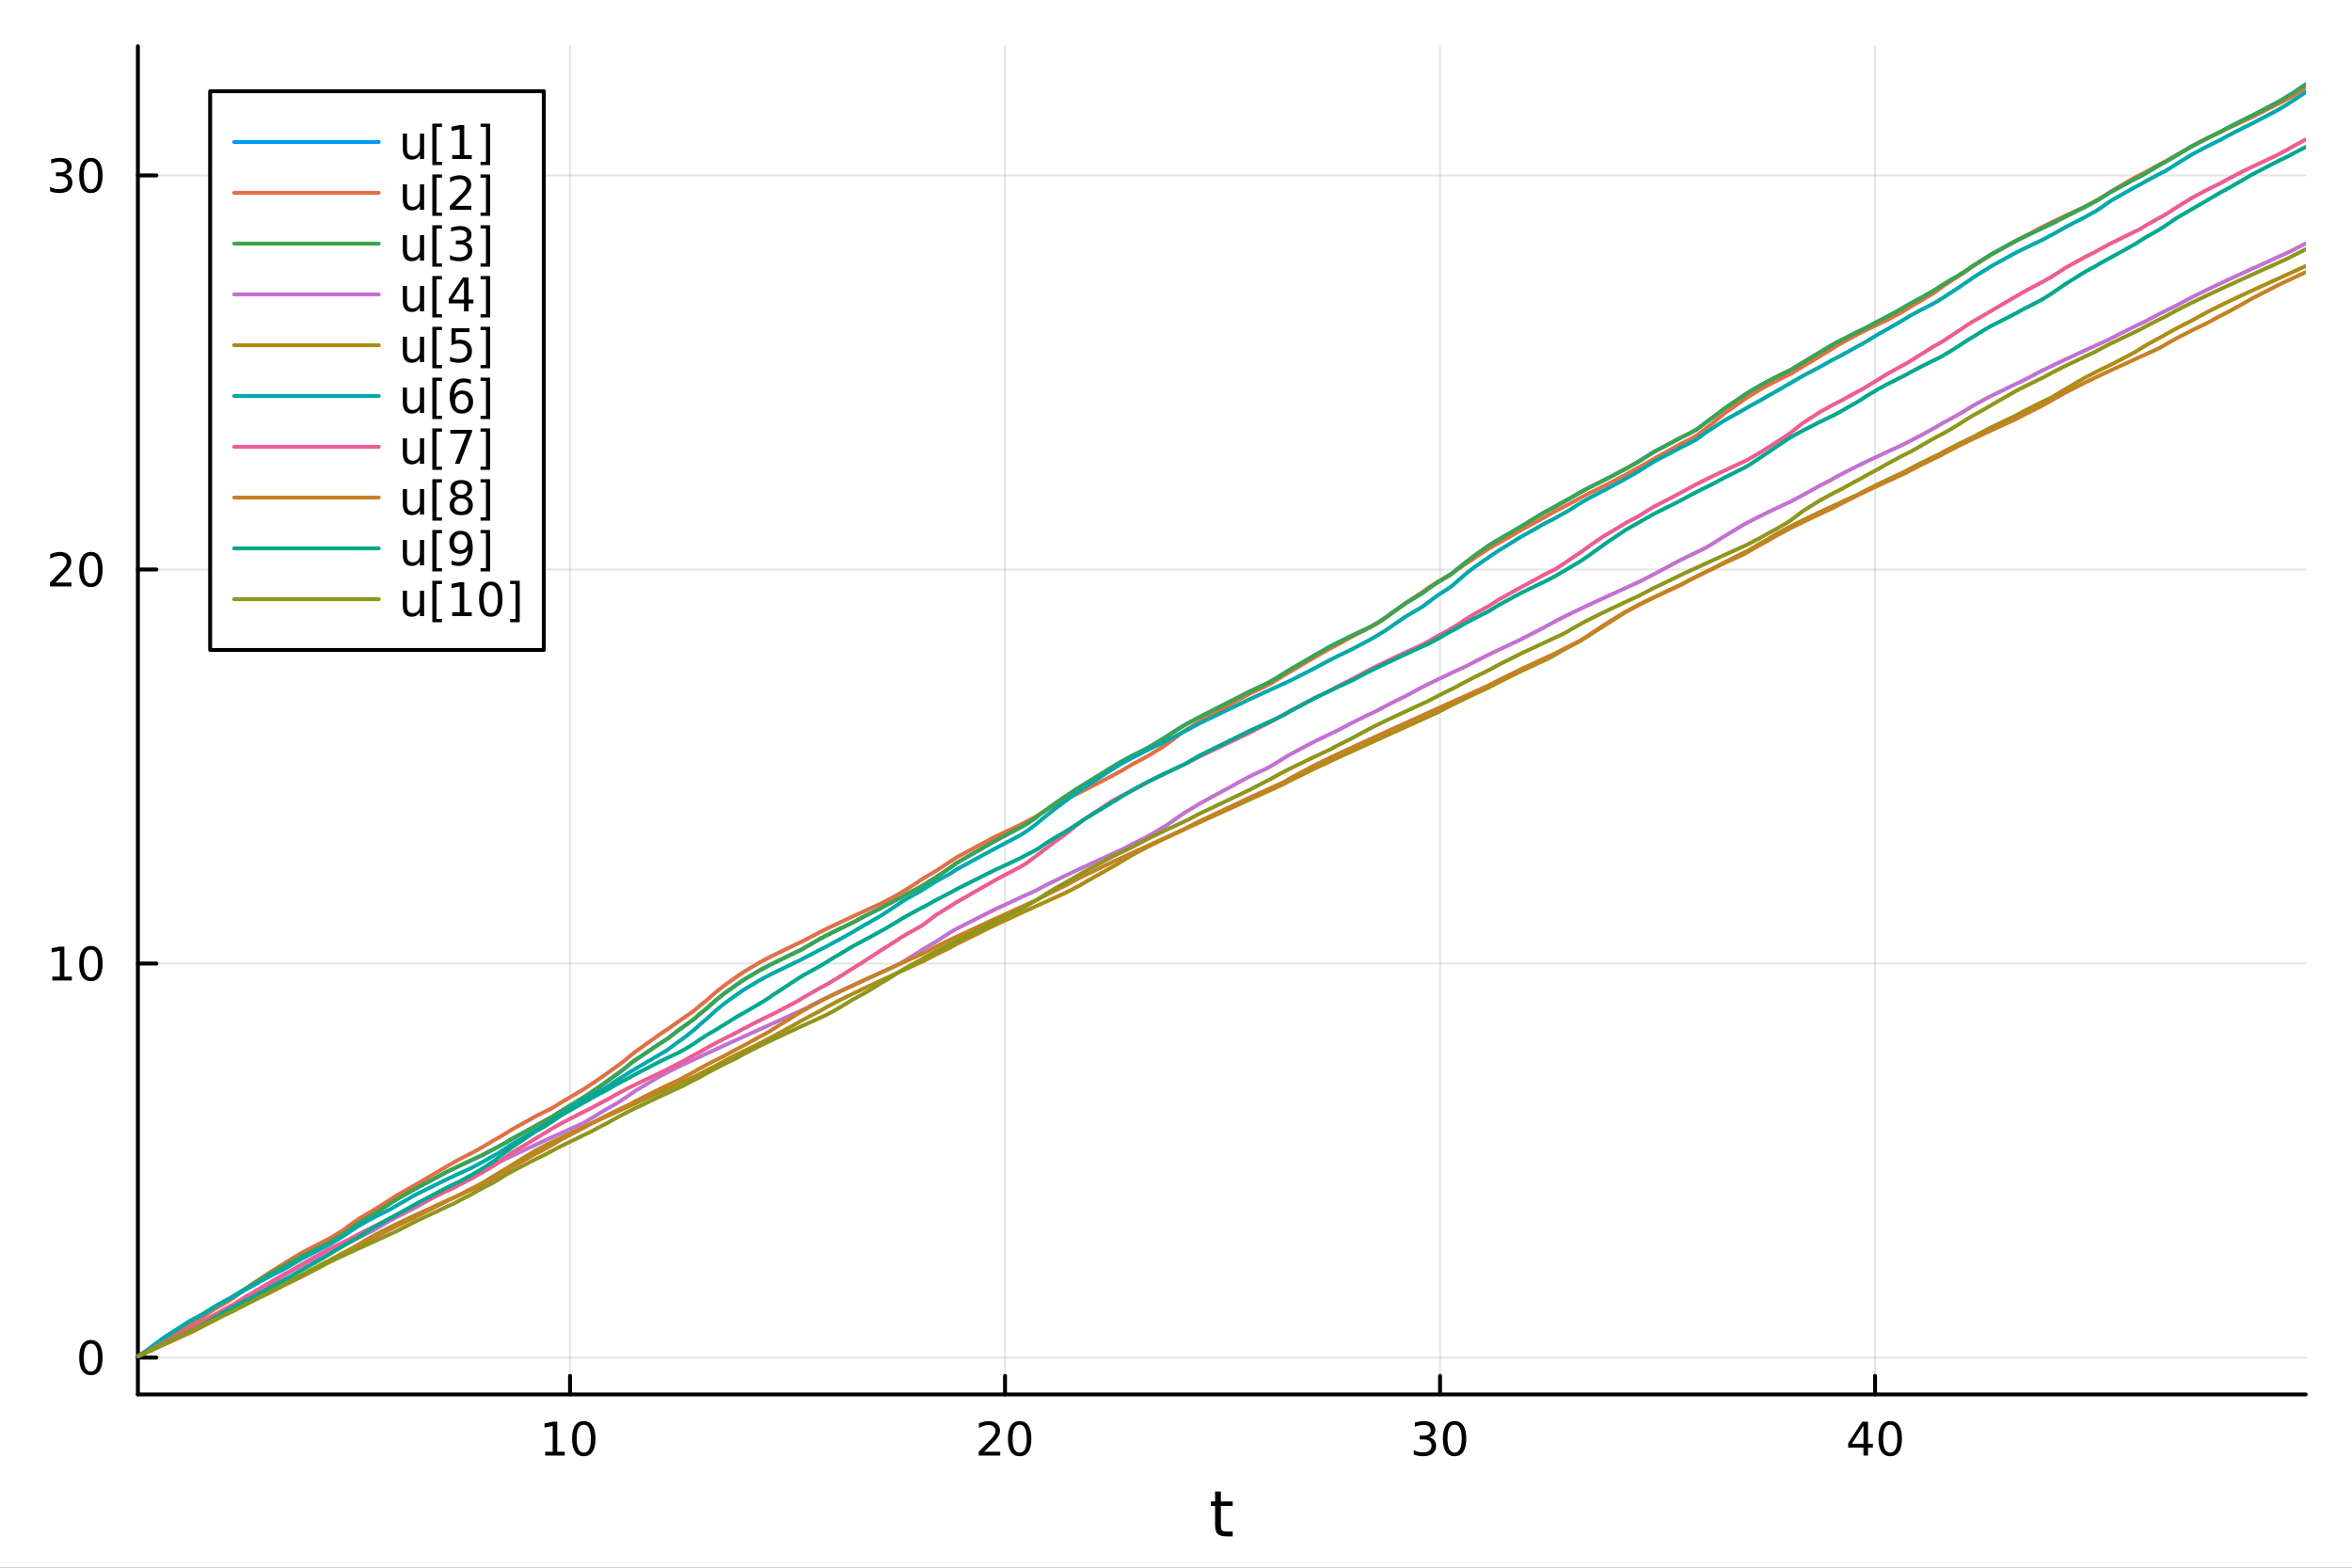 <?xml version="1.0" encoding="utf-8"?>
<svg xmlns="http://www.w3.org/2000/svg" xmlns:xlink="http://www.w3.org/1999/xlink" width="600" height="400" viewBox="0 0 2400 1600">
<rect x="0" y="0" width="2400" height="1600" fill="#333333" stroke="none"/>
<defs>
  <clipPath id="clip110">
    <rect x="0" y="0" width="2400" height="1600"/>
  </clipPath>
</defs>
<path clip-path="url(#clip110)" d="M0 1600 L2400 1600 L2400 0 L0 0  Z" fill="#ffffff" fill-rule="evenodd" fill-opacity="1"/>
<defs>
  <clipPath id="clip111">
    <rect x="480" y="0" width="1681" height="1600"/>
  </clipPath>
</defs>
<path clip-path="url(#clip110)" d="M140.696 1423.18 L2352.76 1423.18 L2352.76 47.244 L140.696 47.244  Z" fill="#ffffff" fill-rule="evenodd" fill-opacity="1"/>
<defs>
  <clipPath id="clip112">
    <rect x="140" y="47" width="2213" height="1377"/>
  </clipPath>
</defs>
<polyline clip-path="url(#clip112)" style="stroke:#000000; stroke-linecap:round; stroke-linejoin:round; stroke-width:2; stroke-opacity:0.1; fill:none" points="581.654,1423.18 581.654,47.244 "/>
<polyline clip-path="url(#clip112)" style="stroke:#000000; stroke-linecap:round; stroke-linejoin:round; stroke-width:2; stroke-opacity:0.1; fill:none" points="1025.55,1423.18 1025.55,47.244 "/>
<polyline clip-path="url(#clip112)" style="stroke:#000000; stroke-linecap:round; stroke-linejoin:round; stroke-width:2; stroke-opacity:0.1; fill:none" points="1469.44,1423.18 1469.44,47.244 "/>
<polyline clip-path="url(#clip112)" style="stroke:#000000; stroke-linecap:round; stroke-linejoin:round; stroke-width:2; stroke-opacity:0.1; fill:none" points="1913.33,1423.18 1913.33,47.244 "/>
<polyline clip-path="url(#clip112)" style="stroke:#000000; stroke-linecap:round; stroke-linejoin:round; stroke-width:2; stroke-opacity:0.1; fill:none" points="140.696,1385.57 2352.76,1385.57 "/>
<polyline clip-path="url(#clip112)" style="stroke:#000000; stroke-linecap:round; stroke-linejoin:round; stroke-width:2; stroke-opacity:0.1; fill:none" points="140.696,983.395 2352.76,983.395 "/>
<polyline clip-path="url(#clip112)" style="stroke:#000000; stroke-linecap:round; stroke-linejoin:round; stroke-width:2; stroke-opacity:0.1; fill:none" points="140.696,581.223 2352.76,581.223 "/>
<polyline clip-path="url(#clip112)" style="stroke:#000000; stroke-linecap:round; stroke-linejoin:round; stroke-width:2; stroke-opacity:0.1; fill:none" points="140.696,179.05 2352.76,179.05 "/>
<polyline clip-path="url(#clip110)" style="stroke:#000000; stroke-linecap:round; stroke-linejoin:round; stroke-width:4; stroke-opacity:1; fill:none" points="140.696,1423.18 2352.76,1423.18 "/>
<polyline clip-path="url(#clip110)" style="stroke:#000000; stroke-linecap:round; stroke-linejoin:round; stroke-width:4; stroke-opacity:1; fill:none" points="581.654,1423.18 581.654,1404.28 "/>
<polyline clip-path="url(#clip110)" style="stroke:#000000; stroke-linecap:round; stroke-linejoin:round; stroke-width:4; stroke-opacity:1; fill:none" points="1025.55,1423.18 1025.55,1404.28 "/>
<polyline clip-path="url(#clip110)" style="stroke:#000000; stroke-linecap:round; stroke-linejoin:round; stroke-width:4; stroke-opacity:1; fill:none" points="1469.44,1423.18 1469.44,1404.28 "/>
<polyline clip-path="url(#clip110)" style="stroke:#000000; stroke-linecap:round; stroke-linejoin:round; stroke-width:4; stroke-opacity:1; fill:none" points="1913.33,1423.18 1913.33,1404.28 "/>
<path clip-path="url(#clip110)" d="M556.342 1481.64 L563.981 1481.64 L563.981 1455.28 L555.671 1456.95 L555.671 1452.69 L563.935 1451.02 L568.61 1451.02 L568.61 1481.64 L576.249 1481.64 L576.249 1485.58 L556.342 1485.58 L556.342 1481.64 Z" fill="#000000" fill-rule="nonzero" fill-opacity="1" /><path clip-path="url(#clip110)" d="M595.694 1454.1 Q592.083 1454.1 590.254 1457.66 Q588.448 1461.2 588.448 1468.33 Q588.448 1475.44 590.254 1479.01 Q592.083 1482.55 595.694 1482.55 Q599.328 1482.55 601.133 1479.01 Q602.962 1475.44 602.962 1468.33 Q602.962 1461.2 601.133 1457.66 Q599.328 1454.1 595.694 1454.1 M595.694 1450.39 Q601.504 1450.39 604.559 1455 Q607.638 1459.58 607.638 1468.33 Q607.638 1477.06 604.559 1481.67 Q601.504 1486.25 595.694 1486.25 Q589.883 1486.25 586.805 1481.67 Q583.749 1477.06 583.749 1468.33 Q583.749 1459.58 586.805 1455 Q589.883 1450.39 595.694 1450.39 Z" fill="#000000" fill-rule="nonzero" fill-opacity="1" /><path clip-path="url(#clip110)" d="M1004.32 1481.64 L1020.64 1481.64 L1020.64 1485.58 L998.696 1485.58 L998.696 1481.64 Q1001.36 1478.89 1005.94 1474.26 Q1010.55 1469.61 1011.73 1468.27 Q1013.97 1465.74 1014.85 1464.01 Q1015.76 1462.25 1015.76 1460.56 Q1015.76 1457.8 1013.81 1456.07 Q1011.89 1454.33 1008.79 1454.33 Q1006.59 1454.33 1004.14 1455.09 Q1001.7 1455.86 998.927 1457.41 L998.927 1452.69 Q1001.75 1451.55 1004.2 1450.97 Q1006.66 1450.39 1008.7 1450.39 Q1014.07 1450.39 1017.26 1453.08 Q1020.45 1455.77 1020.45 1460.26 Q1020.45 1462.39 1019.64 1464.31 Q1018.86 1466.2 1016.75 1468.8 Q1016.17 1469.47 1013.07 1472.69 Q1009.97 1475.88 1004.32 1481.64 Z" fill="#000000" fill-rule="nonzero" fill-opacity="1" /><path clip-path="url(#clip110)" d="M1040.45 1454.1 Q1036.84 1454.1 1035.01 1457.66 Q1033.21 1461.2 1033.21 1468.33 Q1033.21 1475.44 1035.01 1479.01 Q1036.84 1482.55 1040.45 1482.55 Q1044.09 1482.55 1045.89 1479.01 Q1047.72 1475.44 1047.72 1468.33 Q1047.72 1461.2 1045.89 1457.66 Q1044.09 1454.1 1040.45 1454.1 M1040.45 1450.39 Q1046.26 1450.39 1049.32 1455 Q1052.4 1459.58 1052.4 1468.33 Q1052.4 1477.06 1049.32 1481.67 Q1046.26 1486.25 1040.45 1486.25 Q1034.64 1486.25 1031.57 1481.67 Q1028.51 1477.06 1028.51 1468.33 Q1028.51 1459.58 1031.57 1455 Q1034.64 1450.39 1040.45 1450.39 Z" fill="#000000" fill-rule="nonzero" fill-opacity="1" /><path clip-path="url(#clip110)" d="M1458.28 1466.95 Q1461.64 1467.66 1463.51 1469.93 Q1465.41 1472.2 1465.41 1475.53 Q1465.41 1480.65 1461.89 1483.45 Q1458.38 1486.25 1451.89 1486.25 Q1449.72 1486.25 1447.4 1485.81 Q1445.11 1485.39 1442.66 1484.54 L1442.66 1480.02 Q1444.6 1481.16 1446.92 1481.74 Q1449.23 1482.32 1451.76 1482.32 Q1456.15 1482.32 1458.44 1480.58 Q1460.76 1478.84 1460.76 1475.53 Q1460.76 1472.48 1458.61 1470.77 Q1456.48 1469.03 1452.66 1469.03 L1448.63 1469.03 L1448.63 1465.19 L1452.84 1465.19 Q1456.29 1465.19 1458.12 1463.82 Q1459.95 1462.43 1459.95 1459.84 Q1459.95 1457.18 1458.05 1455.77 Q1456.18 1454.33 1452.66 1454.33 Q1450.74 1454.33 1448.54 1454.75 Q1446.34 1455.16 1443.7 1456.04 L1443.7 1451.88 Q1446.36 1451.14 1448.68 1450.77 Q1451.01 1450.39 1453.07 1450.39 Q1458.4 1450.39 1461.5 1452.83 Q1464.6 1455.23 1464.6 1459.35 Q1464.6 1462.22 1462.96 1464.21 Q1461.32 1466.18 1458.28 1466.95 Z" fill="#000000" fill-rule="nonzero" fill-opacity="1" /><path clip-path="url(#clip110)" d="M1484.28 1454.1 Q1480.67 1454.1 1478.84 1457.66 Q1477.03 1461.2 1477.03 1468.33 Q1477.03 1475.44 1478.84 1479.01 Q1480.67 1482.55 1484.28 1482.55 Q1487.91 1482.55 1489.72 1479.01 Q1491.55 1475.44 1491.55 1468.33 Q1491.55 1461.2 1489.72 1457.66 Q1487.91 1454.1 1484.28 1454.1 M1484.28 1450.39 Q1490.09 1450.39 1493.14 1455 Q1496.22 1459.58 1496.22 1468.33 Q1496.22 1477.06 1493.14 1481.67 Q1490.09 1486.25 1484.28 1486.25 Q1478.47 1486.25 1475.39 1481.67 Q1472.33 1477.06 1472.33 1468.33 Q1472.33 1459.58 1475.39 1455 Q1478.47 1450.39 1484.28 1450.39 Z" fill="#000000" fill-rule="nonzero" fill-opacity="1" /><path clip-path="url(#clip110)" d="M1901.5 1455.09 L1889.7 1473.54 L1901.5 1473.54 L1901.5 1455.09 M1900.28 1451.02 L1906.16 1451.02 L1906.16 1473.54 L1911.09 1473.54 L1911.09 1477.43 L1906.16 1477.43 L1906.16 1485.58 L1901.5 1485.58 L1901.5 1477.43 L1885.9 1477.43 L1885.9 1472.92 L1900.28 1451.02 Z" fill="#000000" fill-rule="nonzero" fill-opacity="1" /><path clip-path="url(#clip110)" d="M1928.82 1454.1 Q1925.21 1454.1 1923.38 1457.66 Q1921.57 1461.2 1921.57 1468.33 Q1921.57 1475.44 1923.38 1479.01 Q1925.21 1482.55 1928.82 1482.55 Q1932.45 1482.55 1934.26 1479.01 Q1936.09 1475.44 1936.09 1468.33 Q1936.09 1461.2 1934.26 1457.66 Q1932.45 1454.1 1928.82 1454.1 M1928.82 1450.39 Q1934.63 1450.39 1937.69 1455 Q1940.76 1459.58 1940.76 1468.33 Q1940.76 1477.06 1937.69 1481.67 Q1934.63 1486.25 1928.82 1486.25 Q1923.01 1486.25 1919.93 1481.67 Q1916.87 1477.06 1916.87 1468.33 Q1916.87 1459.58 1919.93 1455 Q1923.01 1450.39 1928.82 1450.39 Z" fill="#000000" fill-rule="nonzero" fill-opacity="1" /><path clip-path="url(#clip110)" d="M1245.79 1522.27 L1245.79 1532.4 L1257.85 1532.4 L1257.85 1536.95 L1245.79 1536.95 L1245.79 1556.3 Q1245.79 1560.66 1246.96 1561.9 Q1248.17 1563.14 1251.83 1563.14 L1257.85 1563.14 L1257.85 1568.04 L1251.83 1568.04 Q1245.05 1568.04 1242.48 1565.53 Q1239.9 1562.98 1239.9 1556.3 L1239.9 1536.95 L1235.6 1536.95 L1235.6 1532.4 L1239.9 1532.4 L1239.9 1522.27 L1245.79 1522.27 Z" fill="#000000" fill-rule="nonzero" fill-opacity="1" /><polyline clip-path="url(#clip110)" style="stroke:#000000; stroke-linecap:round; stroke-linejoin:round; stroke-width:4; stroke-opacity:1; fill:none" points="140.696,1423.18 140.696,47.244 "/>
<polyline clip-path="url(#clip110)" style="stroke:#000000; stroke-linecap:round; stroke-linejoin:round; stroke-width:4; stroke-opacity:1; fill:none" points="140.696,1385.57 159.593,1385.57 "/>
<polyline clip-path="url(#clip110)" style="stroke:#000000; stroke-linecap:round; stroke-linejoin:round; stroke-width:4; stroke-opacity:1; fill:none" points="140.696,983.395 159.593,983.395 "/>
<polyline clip-path="url(#clip110)" style="stroke:#000000; stroke-linecap:round; stroke-linejoin:round; stroke-width:4; stroke-opacity:1; fill:none" points="140.696,581.223 159.593,581.223 "/>
<polyline clip-path="url(#clip110)" style="stroke:#000000; stroke-linecap:round; stroke-linejoin:round; stroke-width:4; stroke-opacity:1; fill:none" points="140.696,179.05 159.593,179.05 "/>
<path clip-path="url(#clip110)" d="M92.751 1371.37 Q89.14 1371.37 87.311 1374.93 Q85.506 1378.47 85.506 1385.6 Q85.506 1392.71 87.311 1396.27 Q89.14 1399.82 92.751 1399.82 Q96.385 1399.82 98.191 1396.27 Q100.02 1392.71 100.02 1385.6 Q100.02 1378.47 98.191 1374.93 Q96.385 1371.37 92.751 1371.37 M92.751 1367.66 Q98.561 1367.66 101.617 1372.27 Q104.696 1376.85 104.696 1385.6 Q104.696 1394.33 101.617 1398.94 Q98.561 1403.52 92.751 1403.52 Q86.941 1403.52 83.862 1398.94 Q80.807 1394.33 80.807 1385.6 Q80.807 1376.85 83.862 1372.27 Q86.941 1367.66 92.751 1367.66 Z" fill="#000000" fill-rule="nonzero" fill-opacity="1" /><path clip-path="url(#clip110)" d="M53.4 996.74 L61.038 996.74 L61.038 970.374 L52.728 972.041 L52.728 967.782 L60.992 966.115 L65.668 966.115 L65.668 996.74 L73.307 996.74 L73.307 1000.68 L53.4 1000.68 L53.4 996.74 Z" fill="#000000" fill-rule="nonzero" fill-opacity="1" /><path clip-path="url(#clip110)" d="M92.751 969.194 Q89.14 969.194 87.311 972.759 Q85.506 976.3 85.506 983.43 Q85.506 990.536 87.311 994.101 Q89.14 997.643 92.751 997.643 Q96.385 997.643 98.191 994.101 Q100.02 990.536 100.02 983.43 Q100.02 976.3 98.191 972.759 Q96.385 969.194 92.751 969.194 M92.751 965.49 Q98.561 965.49 101.617 970.097 Q104.696 974.68 104.696 983.43 Q104.696 992.157 101.617 996.763 Q98.561 1001.35 92.751 1001.35 Q86.941 1001.35 83.862 996.763 Q80.807 992.157 80.807 983.43 Q80.807 974.68 83.862 970.097 Q86.941 965.49 92.751 965.49 Z" fill="#000000" fill-rule="nonzero" fill-opacity="1" /><path clip-path="url(#clip110)" d="M56.617 594.567 L72.936 594.567 L72.936 598.503 L50.992 598.503 L50.992 594.567 Q53.654 591.813 58.237 587.183 Q62.844 582.531 64.025 581.188 Q66.27 578.665 67.149 576.929 Q68.052 575.169 68.052 573.48 Q68.052 570.725 66.108 568.989 Q64.186 567.253 61.085 567.253 Q58.886 567.253 56.432 568.017 Q54.001 568.781 51.224 570.332 L51.224 565.609 Q54.048 564.475 56.501 563.896 Q58.955 563.318 60.992 563.318 Q66.362 563.318 69.557 566.003 Q72.751 568.688 72.751 573.179 Q72.751 575.308 71.941 577.23 Q71.154 579.128 69.048 581.72 Q68.469 582.392 65.367 585.609 Q62.265 588.804 56.617 594.567 Z" fill="#000000" fill-rule="nonzero" fill-opacity="1" /><path clip-path="url(#clip110)" d="M92.751 567.021 Q89.14 567.021 87.311 570.586 Q85.506 574.128 85.506 581.257 Q85.506 588.364 87.311 591.929 Q89.14 595.47 92.751 595.47 Q96.385 595.47 98.191 591.929 Q100.02 588.364 100.02 581.257 Q100.02 574.128 98.191 570.586 Q96.385 567.021 92.751 567.021 M92.751 563.318 Q98.561 563.318 101.617 567.924 Q104.696 572.507 104.696 581.257 Q104.696 589.984 101.617 594.591 Q98.561 599.174 92.751 599.174 Q86.941 599.174 83.862 594.591 Q80.807 589.984 80.807 581.257 Q80.807 572.507 83.862 567.924 Q86.941 563.318 92.751 563.318 Z" fill="#000000" fill-rule="nonzero" fill-opacity="1" /><path clip-path="url(#clip110)" d="M66.756 177.696 Q70.112 178.414 71.987 180.682 Q73.885 182.951 73.885 186.284 Q73.885 191.4 70.367 194.201 Q66.849 197.002 60.367 197.002 Q58.191 197.002 55.876 196.562 Q53.585 196.145 51.131 195.289 L51.131 190.775 Q53.075 191.909 55.39 192.488 Q57.705 193.066 60.228 193.066 Q64.626 193.066 66.918 191.33 Q69.233 189.594 69.233 186.284 Q69.233 183.228 67.08 181.516 Q64.95 179.779 61.131 179.779 L57.103 179.779 L57.103 175.937 L61.316 175.937 Q64.765 175.937 66.594 174.571 Q68.423 173.182 68.423 170.59 Q68.423 167.928 66.525 166.516 Q64.65 165.08 61.131 165.08 Q59.21 165.08 57.011 165.497 Q54.812 165.914 52.173 166.793 L52.173 162.627 Q54.835 161.886 57.15 161.516 Q59.487 161.145 61.548 161.145 Q66.872 161.145 69.974 163.576 Q73.075 165.983 73.075 170.104 Q73.075 172.974 71.432 174.965 Q69.788 176.932 66.756 177.696 Z" fill="#000000" fill-rule="nonzero" fill-opacity="1" /><path clip-path="url(#clip110)" d="M92.751 164.849 Q89.14 164.849 87.311 168.414 Q85.506 171.955 85.506 179.085 Q85.506 186.191 87.311 189.756 Q89.14 193.298 92.751 193.298 Q96.385 193.298 98.191 189.756 Q100.02 186.191 100.02 179.085 Q100.02 171.955 98.191 168.414 Q96.385 164.849 92.751 164.849 M92.751 161.145 Q98.561 161.145 101.617 165.752 Q104.696 170.335 104.696 179.085 Q104.696 187.812 101.617 192.418 Q98.561 197.002 92.751 197.002 Q86.941 197.002 83.862 192.418 Q80.807 187.812 80.807 179.085 Q80.807 170.335 83.862 165.752 Q86.941 161.145 92.751 161.145 Z" fill="#000000" fill-rule="nonzero" fill-opacity="1" /><polyline clip-path="url(#clip112)" style="stroke:#009af9; stroke-linecap:round; stroke-linejoin:round; stroke-width:4; stroke-opacity:1; fill:none" points="140.696,1384.24 140.696,1384.24 140.766,1384.2 145.816,1381.09 148.517,1379.27 148.795,1379.09 157.573,1372.97 158,1372.65 167.617,1365.37 194.168,1348.18 197.234,1346.5 206.39,1341.69 207.477,1341.04 208.977,1340.03 219.8,1333.26 230.283,1327.4 234.549,1325.15 238.125,1323 238.24,1322.92 238.718,1322.6 240.738,1321.26 252.223,1314.25 257.089,1311.13 260.81,1308.87 275.754,1299.56 280.269,1297.03 290.246,1291.73 294.386,1289.27 308.443,1281.59 329.888,1270.95 334.054,1268.96 335.246,1268.29 338.889,1266.29 347.853,1260.9 349.479,1259.83 352.355,1257.75 355.718,1255.16 365.519,1248.39 373.224,1243.66 380.653,1239.45 383.451,1237.7 397.725,1228.55 403.37,1224.87 423.59,1213.4 424.135,1213.12 425.785,1212.26 455.333,1196.36 463.953,1192.16 468.859,1189.82 481.225,1184.01 484.834,1182.33 489.865,1180 490.914,1179.52 491.796,1179.11 503.55,1172.89 504.102,1172.61 506.144,1171.57 506.728,1171.28 508.743,1170.27 517.453,1165.34 517.514,1165.3 522.1,1162.47 546.305,1149.32 554.7,1144.53 557.075,1143.24 561.212,1141.04 564.161,1139.26 564.559,1139.02 573.796,1133.1 595.921,1119.68 597.45,1118.72 597.741,1118.51 602.5,1115.26 604.948,1113.68 613.07,1108.13 618.006,1104.65 619.964,1103.17 625.7,1099.11 632.295,1094.33 636.682,1091.05 637.738,1090.2 641.843,1086.73 643.905,1085.09 647.838,1082.14 673.67,1064.88 680.146,1060.8 681.15,1060.11 681.913,1059.52 692.862,1051.08 695.408,1049.34 698.283,1047.2 701.972,1044.6 705.488,1041.97 708.228,1040.02 708.771,1039.59 709.353,1039.09 709.481,1038.98 714.306,1034.66 719.837,1030.21 721.862,1028.52 723.043,1027.46 730.618,1020.68 735.303,1016.99 738.474,1014.39 750.996,1005.48 751.068,1005.42 758.755,1000.1 774.539,990.695 781.234,987.095 785.304,984.981 789.122,983.04 811.747,972.068 816.898,969.651 818.666,968.671 836.579,958.249 842.254,955.259 850.876,950.89 858.172,947.311 869.885,941.717 882.015,935.201 888.077,932.119 899.255,926.633 902.337,924.892 912.459,919.46 912.507,919.435 919.888,915.678 925.66,912.362 936.698,906.438 938.426,905.548 940.427,904.353 942.924,902.898 943.033,902.835 954.59,895.682 956.004,894.745 969.711,885.526 969.899,885.394 969.994,885.319 975.745,881.01 1014.22,858.837 1040.46,844.85 1042.02,844.083 1045.79,841.925 1047.09,841.199 1049.24,839.825 1055.55,835.506 1056.17,835.046 1057.07,834.389 1059.14,832.735 1060.73,831.502 1066.96,827.014 1076.05,820.492 1087.1,812.832 1087.72,812.433 1088.19,812.142 1100.67,803.936 1102.7,802.723 1102.71,802.717 1104.59,801.616 1105.01,801.331 1135.52,782.459 1136.87,781.631 1140.44,779.491 1144.38,777.223 1154.97,771.477 1169.58,764.114 1174.74,761.193 1185.96,754.426 1189.47,752.167 1190.61,751.455 1190.76,751.365 1207.8,740.591 1212.38,738.027 1215.74,736.204 1224.21,731.78 1275.49,705.602 1292.05,697.929 1296.12,695.724 1296.98,695.265 1304.53,690.766 1308.23,688.372 1312,686.049 1315.55,683.942 1340.58,669.319 1357.04,659.986 1364.15,656.298 1379.78,648.594 1396.99,640.465 1405.11,636.087 1405.84,635.639 1413.46,630.585 1415.51,629.135 1422.93,623.673 1434.99,615.151 1448.31,607.196 1452.34,604.656 1452.75,604.363 1457.5,600.757 1467.22,594.199 1477.15,588.285 1480.34,586.233 1480.59,586.052 1482.61,584.457 1486.15,581.491 1488.6,579.565 1496.54,573.252 1505.2,566.64 1519.44,556.563 1519.5,556.525 1528.85,550.909 1551.62,537.615 1554.09,536.108 1574.52,523.668 1579.28,521.103 1585.5,517.87 1587.49,516.681 1593.21,513.406 1599.25,510.116 1601.31,509.025 1610.77,503.48 1614.26,501.556 1620.92,498.015 1623.32,496.773 1635.75,490.566 1639.23,488.874 1640.18,488.336 1659.24,478.226 1671.38,471.423 1672.67,470.626 1674.59,469.456 1687.26,461.415 1715.72,446.358 1723.78,442.454 1731.29,438.307 1732,437.862 1732.43,437.559 1737.37,433.794 1742.65,429.681 1747.37,426.314 1747.98,425.896 1748.42,425.56 1759.19,417.252 1779.17,403.744 1779.87,403.273 1783,401.208 1783.98,400.581 1785.79,399.444 1796.52,393.143 1803.91,389.139 1812.1,384.912 1823.4,379.339 1825.99,378.086 1827.16,377.527 1827.91,377.167 1828.2,377.005 1830.76,375.346 1839.72,369.942 1857.24,359.43 1866.8,353.642 1871.18,351.177 1878.38,347.3 1895.29,338.784 1899.18,336.901 1904.18,334.511 1917.4,327.397 1925.19,323.459 1940.27,315.153 1942.86,313.59 1944.12,312.845 1948.76,310.188 1958.52,304.91 1960.34,303.962 1972.64,296.927 1974.57,295.725 1977.18,294.137 1978.95,292.929 1983.05,290.251 1992.81,284.394 1996.28,282.445 1999.76,280.255 2003.1,278.241 2007.87,275.084 2013.93,270.873 2024.03,264.587 2025.18,263.914 2032.12,259.477 2057.39,245.63 2064.46,242.117 2082.71,233.387 2084.71,232.451 2093.39,228.413 2094.1,228.082 2095.77,227.311 2107.65,221.01 2127.46,211.273 2137.71,205.689 2140.07,204.459 2144.76,201.679 2151.9,197.12 2155.41,195.022 2177.2,183.294 2180.48,181.655 2183.33,180.246 2183.55,180.138 2190.41,176.272 2201.72,169.513 2207,166.601 2209.95,165.021 2210.07,164.955 2220.09,159.072 2221.19,158.362 2236.69,149.254 2251.56,141.508 2265.99,134.463 2272.03,131.115 2288.16,122.801 2298.04,117.986 2323.34,104.746 2328.73,101.694 2335.49,97.512 2337.96,96.067 2340.82,94.19 2352.37,86.426 2352.76,86.186 "/>
<polyline clip-path="url(#clip112)" style="stroke:#e26f46; stroke-linecap:round; stroke-linejoin:round; stroke-width:4; stroke-opacity:1; fill:none" points="140.696,1384.24 140.696,1384.24 140.766,1384.2 145.816,1381.09 148.517,1379.51 148.795,1379.34 157.573,1373.8 158,1373.5 167.617,1366.63 194.168,1351.36 197.234,1349.53 206.39,1344.38 207.477,1343.7 208.977,1342.64 219.8,1335.65 230.283,1329.64 234.549,1327 238.125,1324.58 238.24,1324.5 238.718,1324.19 240.738,1322.71 252.223,1314.31 257.089,1310.78 260.81,1308.26 275.754,1298.26 280.269,1295.6 290.246,1289.36 294.386,1286.63 308.443,1278.29 329.888,1267.2 334.054,1265.17 335.246,1264.49 338.889,1262.45 347.853,1257 349.479,1255.92 352.355,1253.83 355.718,1251.22 365.519,1244.42 373.224,1239.68 380.653,1235.46 383.451,1233.7 397.725,1224.54 403.37,1220.86 423.59,1209.38 424.135,1209.1 425.785,1208.1 455.333,1190.82 463.953,1185.82 468.859,1183.14 481.225,1176.74 484.834,1174.95 489.865,1172.08 490.914,1171.5 491.796,1171.01 503.55,1163.99 504.102,1163.68 506.144,1162.54 506.728,1162.22 508.743,1161.12 517.453,1155.9 517.514,1155.86 522.1,1152.91 546.305,1139.43 554.7,1135.23 557.075,1134.06 561.212,1132.06 564.161,1130.39 564.559,1130.17 573.796,1124.52 595.921,1111.44 597.45,1110.49 597.741,1110.29 602.5,1107.07 604.948,1105.5 613.07,1099.99 618.006,1096.53 619.964,1095.06 625.7,1091.01 632.295,1086.24 636.682,1082.97 637.738,1082.13 641.843,1078.66 643.905,1077.03 647.838,1073.75 673.67,1055.35 680.146,1051.14 681.15,1050.52 681.913,1049.98 692.862,1042.12 695.408,1040.48 698.283,1038.44 701.972,1035.95 705.488,1033.4 708.228,1031.52 708.771,1031.1 709.353,1030.61 709.481,1030.51 714.306,1026.27 719.837,1021.9 721.862,1020.23 723.043,1019.18 730.618,1012.47 735.303,1008.81 738.474,1006.23 750.996,997.365 751.068,997.312 758.755,992.013 774.539,982.629 781.234,979.035 785.304,976.924 789.122,974.984 811.747,964.021 816.898,961.604 818.666,960.779 836.579,951.387 842.254,948.584 850.876,944.421 858.172,940.965 869.885,935.499 882.015,929.908 888.077,927.13 899.255,922.026 902.337,920.362 912.459,915.115 912.507,915.087 919.888,910.853 925.66,907.261 936.698,900.184 938.426,899.009 940.427,897.685 942.924,896.083 943.033,896.014 954.59,889.181 956.004,888.273 969.711,879.256 969.899,879.144 969.994,879.078 975.745,875.275 1014.22,854.513 1040.46,842.13 1042.02,841.411 1045.79,839.356 1047.09,838.662 1049.24,837.522 1055.55,834.27 1056.17,833.9 1057.07,833.368 1059.14,831.985 1060.73,830.944 1066.96,827.083 1076.05,821.89 1087.1,816.047 1087.72,815.727 1088.19,815.493 1100.67,809.306 1102.7,808.326 1102.71,808.321 1104.59,807.418 1105.01,807.214 1135.52,791.458 1136.87,790.692 1140.44,788.7 1144.38,786.569 1154.97,780.329 1169.58,772.576 1174.74,769.568 1185.96,762.67 1189.47,760.381 1190.61,759.561 1190.76,759.443 1207.8,746.495 1212.38,743.58 1215.74,741.542 1224.21,736.063 1275.49,707.838 1292.05,700.047 1296.12,697.823 1296.98,697.361 1304.53,692.837 1308.23,690.435 1312,688.103 1315.55,685.99 1340.58,671.341 1357.04,662.002 1364.15,658.313 1379.78,649.59 1396.99,640.924 1405.11,636.405 1405.84,635.947 1413.46,630.803 1415.51,629.335 1422.93,623.815 1434.99,615.234 1448.31,606.334 1452.34,603.603 1452.75,603.292 1457.5,599.893 1467.22,593.641 1477.15,587.928 1480.34,586.193 1480.59,586.035 1482.61,584.617 1486.15,581.924 1488.6,580.162 1496.54,574.879 1505.2,569.041 1519.44,559.732 1519.5,559.695 1528.85,554.373 1551.62,541.436 1554.09,539.951 1574.52,528.828 1579.28,526.044 1585.5,522.586 1587.49,521.51 1593.21,518.508 1599.25,515.44 1601.31,514.412 1610.77,509.091 1614.26,507.228 1620.92,503.781 1623.32,502.566 1635.75,496.461 1639.23,494.79 1640.18,494.256 1659.24,484.211 1671.38,477.428 1672.67,476.746 1674.59,475.736 1687.26,468.461 1715.72,452.672 1723.78,448.682 1731.29,444.479 1732,444.03 1732.43,443.724 1737.37,439.932 1742.65,435.797 1747.37,432.028 1747.98,431.564 1748.42,431.196 1759.19,422.268 1779.17,408.169 1779.87,407.686 1783,405.57 1783.98,404.928 1785.79,403.765 1796.52,397.35 1803.91,393.293 1812.1,389.025 1823.4,383.416 1825.99,382.157 1827.16,381.595 1827.91,381.234 1828.2,381.071 1830.76,379.407 1839.72,373.99 1857.24,363.463 1866.8,357.672 1871.18,354.845 1878.38,350.509 1895.29,341.354 1899.18,339.381 1904.18,336.896 1917.4,330.516 1925.19,326.845 1940.27,318.853 1942.86,317.325 1944.12,316.485 1948.76,313.521 1958.52,307.773 1960.34,306.757 1972.64,299.389 1974.57,298.149 1977.18,296.292 1978.95,294.919 1983.05,291.905 1992.81,285.46 1996.28,283.356 1999.76,281.034 2003.1,278.911 2007.87,275.625 2013.93,271.284 2024.03,264.848 2025.18,264.162 2032.12,259.659 2057.39,245.688 2064.46,242.159 2082.71,232.278 2084.71,231.265 2093.39,226.96 2094.1,226.611 2095.77,225.801 2107.65,220.126 2127.46,210.91 2137.71,205.46 2140.07,204.254 2144.76,201.513 2151.9,196.999 2155.41,194.625 2177.2,181.888 2180.48,180.165 2183.33,178.694 2183.55,178.581 2190.41,175.129 2201.72,168.827 2207,166.059 2209.95,164.547 2210.07,164.484 2220.09,158.772 2221.19,158.174 2236.69,149.16 2251.56,141.46 2265.99,134.438 2272.03,131.575 2288.16,124.062 2298.04,119.516 2323.34,106.603 2328.73,104.017 2335.49,100.282 2337.96,98.969 2340.82,97.227 2352.37,89.862 2352.76,89.632 "/>
<polyline clip-path="url(#clip112)" style="stroke:#3da44d; stroke-linecap:round; stroke-linejoin:round; stroke-width:4; stroke-opacity:1; fill:none" points="140.696,1384.24 140.696,1384.24 140.766,1384.2 145.816,1381.09 148.517,1379.27 148.795,1379.09 157.573,1372.97 158,1372.65 167.617,1365.37 194.168,1348.18 197.234,1346.5 206.39,1341.69 207.477,1341.04 208.977,1340.03 219.8,1333.26 230.283,1327.4 234.549,1325.15 238.125,1323 238.24,1322.92 238.718,1322.6 240.738,1321.26 252.223,1314.25 257.089,1311.13 260.81,1308.87 275.754,1299.56 280.269,1297.03 290.246,1291.73 294.386,1289.27 308.443,1281.59 329.888,1270.95 334.054,1268.96 335.246,1268.29 338.889,1266.29 347.853,1260.9 349.479,1259.83 352.355,1257.75 355.718,1255.16 365.519,1248.39 373.224,1243.66 380.653,1239.45 383.451,1237.7 397.725,1228.55 403.37,1224.87 423.59,1213.4 424.135,1213.12 425.785,1212.26 455.333,1196.36 463.953,1192.16 468.859,1189.82 481.225,1184.01 484.834,1182.33 489.865,1180 490.914,1179.52 491.796,1179.11 503.55,1172.89 504.102,1172.61 506.144,1171.57 506.728,1171.28 508.743,1170.27 517.453,1165.34 517.514,1165.3 522.1,1162.47 546.305,1149.32 554.7,1144.53 557.075,1143.24 561.212,1141.04 564.161,1139.26 564.559,1139.02 573.796,1133.1 595.921,1119.68 597.45,1118.72 597.741,1118.51 602.5,1115.26 604.948,1113.68 613.07,1108.13 618.006,1104.65 619.964,1103.17 625.7,1099.11 632.295,1094.33 636.682,1091.05 637.738,1090.2 641.843,1086.73 643.905,1085.09 647.838,1082.14 673.67,1064.88 680.146,1060.8 681.15,1060.11 681.913,1059.52 692.862,1051.08 695.408,1049.34 698.283,1047.2 701.972,1044.6 705.488,1041.97 708.228,1040.02 708.771,1039.59 709.353,1039.09 709.481,1038.98 714.306,1034.66 719.837,1030.21 721.862,1028.52 723.043,1027.46 730.618,1020.68 735.303,1016.99 738.474,1014.39 750.996,1005.48 751.068,1005.42 758.755,1000.1 774.539,990.695 781.234,987.095 785.304,984.981 789.122,983.04 811.747,972.068 816.898,969.651 818.666,968.671 836.579,958.249 842.254,955.259 850.876,950.89 858.172,947.311 869.885,941.717 882.015,935.201 888.077,932.119 899.255,926.633 902.337,924.892 912.459,919.46 912.507,919.435 919.888,915.678 925.66,912.362 936.698,906.438 938.426,905.548 940.427,904.353 942.924,902.898 943.033,902.835 954.59,895.682 956.004,894.745 969.711,885.526 969.899,885.394 969.994,885.319 975.745,881.01 1014.22,858.837 1040.46,844.85 1042.02,844.083 1045.79,841.925 1047.09,841.199 1049.24,839.825 1055.55,835.506 1056.17,835.046 1057.07,834.389 1059.14,832.735 1060.73,831.502 1066.96,827.014 1076.05,820.492 1087.1,812.832 1087.72,812.433 1088.19,812.142 1100.67,803.936 1102.7,802.723 1102.71,802.717 1104.59,801.616 1105.01,801.331 1135.52,782.459 1136.87,781.631 1140.44,779.491 1144.38,777.223 1154.97,771.477 1169.58,764.114 1174.74,761.193 1185.96,754.426 1189.47,752.167 1190.61,751.455 1190.76,751.365 1207.8,740.591 1212.38,738.027 1215.74,736.204 1224.21,731.78 1275.49,705.602 1292.05,697.929 1296.12,695.724 1296.98,695.265 1304.53,690.766 1308.23,688.372 1312,686.049 1315.55,683.942 1340.58,669.319 1357.04,659.986 1364.15,656.298 1379.78,648.594 1396.99,640.465 1405.11,636.087 1405.84,635.639 1413.46,630.585 1415.51,629.135 1422.93,623.673 1434.99,615.151 1448.31,607.196 1452.34,604.656 1452.75,604.363 1457.5,600.757 1467.22,594.199 1477.15,588.285 1480.34,586.233 1480.59,586.052 1482.61,584.457 1486.15,581.491 1488.6,579.565 1496.54,573.252 1505.2,566.64 1519.44,556.563 1519.5,556.525 1528.85,550.909 1551.62,537.615 1554.09,536.108 1574.52,523.668 1579.28,521.103 1585.5,517.87 1587.49,516.681 1593.21,513.406 1599.25,510.116 1601.31,509.025 1610.77,503.48 1614.26,501.556 1620.92,498.015 1623.32,496.773 1635.75,490.566 1639.23,488.874 1640.18,488.336 1659.24,478.226 1671.38,471.423 1672.67,470.626 1674.59,469.456 1687.26,461.415 1715.72,446.358 1723.78,442.454 1731.29,438.307 1732,437.862 1732.43,437.559 1737.37,433.794 1742.65,429.681 1747.37,426.314 1747.98,425.896 1748.42,425.56 1759.19,417.252 1779.17,403.744 1779.87,403.273 1783,401.208 1783.98,400.581 1785.79,399.444 1796.52,393.143 1803.91,389.139 1812.1,384.912 1823.4,379.339 1825.99,378.086 1827.16,377.527 1827.91,377.167 1828.2,377.005 1830.76,375.346 1839.72,369.942 1857.24,359.43 1866.8,353.642 1871.18,351.177 1878.38,347.3 1895.29,338.784 1899.18,336.901 1904.18,334.511 1917.4,327.397 1925.19,323.459 1940.27,315.153 1942.86,313.59 1944.12,312.845 1948.76,310.188 1958.52,304.91 1960.34,303.962 1972.64,296.927 1974.57,295.725 1977.18,294.137 1978.95,292.929 1983.05,290.251 1992.81,284.394 1996.28,282.445 1999.76,280.255 2003.1,278.241 2007.87,275.084 2013.93,270.873 2024.03,264.587 2025.18,263.914 2032.12,259.477 2057.39,245.63 2064.46,242.117 2082.71,233.387 2084.71,232.451 2093.39,228.413 2094.1,228.082 2095.77,227.311 2107.65,221.01 2127.46,211.273 2137.71,205.689 2140.07,204.459 2144.76,201.679 2151.9,197.12 2155.41,195.022 2177.2,183.294 2180.48,181.655 2183.33,180.246 2183.55,180.138 2190.41,176.272 2201.72,169.513 2207,166.601 2209.95,165.021 2210.07,164.955 2220.09,159.072 2221.19,158.362 2236.69,149.254 2251.56,141.508 2265.99,134.463 2272.03,131.115 2288.16,122.801 2298.04,117.986 2323.34,104.746 2328.73,101.694 2335.49,97.512 2337.96,96.067 2340.82,94.19 2352.37,86.426 2352.76,86.186 "/>
<polyline clip-path="url(#clip112)" style="stroke:#c271d2; stroke-linecap:round; stroke-linejoin:round; stroke-width:4; stroke-opacity:1; fill:none" points="140.696,1384.24 140.696,1384.24 140.766,1384.21 145.816,1381.92 148.517,1380.7 148.795,1380.57 157.573,1376.59 158,1376.4 167.617,1371.34 194.168,1358.4 197.234,1356.7 206.39,1351.84 207.477,1351.28 208.977,1350.52 219.8,1345.14 230.283,1340.11 234.549,1337.74 238.125,1335.51 238.24,1335.44 238.718,1335.15 240.738,1333.77 252.223,1325.77 257.089,1322.36 260.81,1319.92 275.754,1310.12 280.269,1307.49 290.246,1301.32 294.386,1298.94 308.443,1291.44 329.888,1280.92 334.054,1278.95 335.246,1278.39 338.889,1276.68 347.853,1272.51 349.479,1271.62 352.355,1270.07 355.718,1268.29 365.519,1263.29 373.224,1259.5 380.653,1255.94 383.451,1254.37 397.725,1245.9 403.37,1242.84 423.59,1232.65 424.135,1232.38 425.785,1231.44 455.333,1214.74 463.953,1209.81 468.859,1207.16 481.225,1200.81 484.834,1199.03 489.865,1196.17 490.914,1195.59 491.796,1195.1 503.55,1188.92 504.102,1188.64 506.144,1187.61 506.728,1187.32 508.743,1186.31 517.453,1182.05 517.514,1182.02 522.1,1179.82 546.305,1168.5 554.7,1164.64 557.075,1163.55 561.212,1161.66 564.161,1160.31 564.559,1160.13 573.796,1155.92 595.921,1145.86 597.45,1145.04 597.741,1144.85 602.5,1141.95 604.948,1140.52 613.07,1135.37 618.006,1132.47 619.964,1131.36 625.7,1128.2 632.295,1124.22 636.682,1121.35 637.738,1120.68 641.843,1117.84 643.905,1116.47 647.838,1113.64 673.67,1098.23 680.146,1094.87 681.15,1094.36 681.913,1093.98 692.862,1088.56 695.408,1087.33 698.283,1085.95 701.972,1084.2 705.488,1082.54 708.228,1081.25 708.771,1080.99 709.353,1080.72 709.481,1080.66 714.306,1078.41 719.837,1075.84 721.862,1074.91 723.043,1074.36 730.618,1070.88 735.303,1068.73 738.474,1067.28 750.996,1061.57 751.068,1061.54 758.755,1058.04 774.539,1050.87 781.234,1047.83 785.304,1045.99 789.122,1044.26 811.747,1034 816.898,1031.67 818.666,1030.87 836.579,1021.64 842.254,1018.86 850.876,1014.73 858.172,1011.3 869.885,1005.85 882.015,1000.27 888.077,997.497 899.255,992.399 902.337,990.996 912.459,986.393 912.507,986.367 919.888,982.448 925.66,979.038 936.698,972.201 938.426,971.054 940.427,969.76 942.924,968.192 943.033,968.125 954.59,961.406 956.004,960.507 969.711,951.563 969.899,951.451 969.994,951.395 975.745,948.068 1014.22,928.63 1040.46,916.445 1042.02,915.732 1045.79,914.004 1047.09,913.41 1049.24,912.425 1055.55,909.546 1056.17,909.262 1057.07,908.853 1059.14,907.731 1060.73,906.876 1066.96,903.625 1076.05,899.064 1087.1,893.711 1087.72,893.412 1088.19,893.193 1100.67,887.317 1102.7,886.373 1102.71,886.369 1104.59,885.496 1105.01,885.299 1135.52,871.299 1136.87,870.686 1140.44,869.059 1144.38,867.267 1154.97,861.69 1169.58,854.46 1174.74,851.569 1185.96,844.847 1189.47,842.892 1190.61,842.169 1190.76,842.063 1207.8,830.1 1212.38,827.343 1215.74,825.402 1224.21,820.113 1275.49,792.254 1292.05,784.484 1296.12,782.264 1296.98,781.802 1304.53,777.283 1308.23,774.882 1312,772.552 1315.55,770.439 1340.58,757.156 1357.04,749.211 1364.15,745.87 1379.78,737.613 1396.99,729.193 1405.11,725.354 1405.84,725.011 1413.46,720.866 1415.51,719.79 1422.93,715.994 1434.99,710.075 1448.31,702.842 1452.34,700.78 1452.75,700.568 1457.5,698.187 1467.22,693.445 1477.15,688.724 1480.34,687.225 1480.59,687.107 1482.61,686.165 1486.15,684.512 1488.6,683.377 1496.54,679.709 1505.2,675.084 1519.44,667.933 1519.5,667.903 1528.85,663.402 1551.62,652.762 1554.09,651.412 1574.52,640.979 1579.28,638.283 1585.5,634.916 1587.49,633.864 1593.21,630.92 1599.25,627.899 1601.31,626.884 1610.77,622.308 1614.26,620.649 1620.92,617.512 1623.32,616.389 1635.75,610.626 1639.23,609.021 1640.18,608.587 1659.24,599.867 1671.38,594.342 1672.67,593.757 1674.59,592.882 1687.26,586.258 1715.72,571.079 1723.78,567.16 1731.29,563.582 1732,563.245 1732.43,563.043 1737.37,560.722 1742.65,557.835 1747.37,554.957 1747.98,554.595 1748.42,554.337 1759.19,547.544 1779.17,535.475 1779.87,535.097 1783,533.414 1783.98,532.896 1785.79,531.947 1796.52,526.499 1803.91,522.884 1812.1,518.961 1823.4,513.659 1825.99,512.451 1827.16,511.91 1827.91,511.562 1828.2,511.43 1830.76,510.024 1839.72,505.304 1857.24,495.543 1866.8,490.679 1871.18,488.161 1878.38,484.216 1895.29,475.606 1899.18,473.71 1904.18,471.305 1917.4,465.069 1925.19,461.449 1940.27,454.51 1942.86,453.323 1944.12,452.635 1948.76,450.161 1958.52,445.164 1960.34,444.255 1972.64,437.42 1974.57,436.406 1977.18,434.827 1978.95,433.78 1983.05,431.426 1992.81,426.137 1996.28,424.336 1999.76,422.275 2003.1,420.365 2007.87,417.334 2013.93,413.727 2024.03,408.146 2025.18,407.536 2032.12,403.95 2057.39,391.68 2064.46,388.37 2082.71,378.815 2084.71,377.824 2093.39,373.595 2094.1,373.252 2095.77,372.452 2107.65,366.836 2127.46,357.67 2137.71,352.976 2140.07,351.9 2144.76,349.762 2151.9,346.508 2155.41,344.619 2177.2,333.653 2180.48,332.076 2183.33,330.715 2183.55,330.61 2190.41,327.37 2201.72,321.301 2207,318.608 2209.95,317.13 2210.07,317.069 2220.09,312.175 2221.19,311.646 2236.69,303.319 2251.56,295.95 2265.99,289.094 2272.03,286.274 2288.16,278.832 2298.04,274.31 2323.34,262.794 2328.73,260.35 2335.49,257.278 2337.96,256.161 2340.82,254.62 2352.37,248.666 2352.76,248.472 "/>
<polyline clip-path="url(#clip112)" style="stroke:#ac8d18; stroke-linecap:round; stroke-linejoin:round; stroke-width:4; stroke-opacity:1; fill:none" points="140.696,1384.24 140.696,1384.24 140.766,1384.21 145.816,1381.92 148.517,1380.7 148.795,1380.57 157.573,1376.59 158,1376.4 167.617,1372.04 194.168,1360.01 197.234,1358.63 206.39,1353.8 207.477,1353.24 208.977,1352.48 219.8,1346.34 230.283,1340.1 234.549,1337.73 238.125,1335.81 238.24,1335.75 238.718,1335.49 240.738,1334.43 252.223,1328.6 257.089,1326.22 260.81,1324.42 275.754,1317.34 280.269,1314.87 290.246,1309.66 294.386,1307.58 308.443,1300.74 329.888,1289.45 334.054,1287.39 335.246,1286.81 338.889,1284.74 347.853,1279.9 349.479,1279.05 352.355,1277.57 355.718,1275.87 365.519,1270.32 373.224,1265.65 380.653,1261.48 383.451,1259.97 397.725,1252.66 403.37,1249.89 423.59,1240.29 424.135,1240.04 425.785,1239.27 455.333,1225.69 463.953,1221.76 468.859,1219.53 481.225,1213.05 484.834,1211.24 489.865,1208.76 490.914,1208.16 491.796,1207.57 503.55,1200.4 504.102,1200.08 506.144,1198.93 506.728,1198.55 508.743,1197.27 517.453,1192.06 517.514,1192.03 522.1,1189.08 546.305,1174.28 554.7,1169.87 557.075,1168.66 561.212,1166.58 564.161,1165.12 564.559,1164.93 573.796,1160.45 595.921,1150.07 597.45,1149.37 597.741,1149.23 602.5,1147.04 604.948,1145.91 613.07,1142.19 618.006,1139.94 619.964,1139.04 625.7,1136.43 632.295,1133.43 636.682,1131.43 637.738,1130.95 641.843,1129.09 643.905,1128.15 647.838,1126.37 673.67,1114.65 680.146,1111.72 681.15,1111.26 681.913,1110.92 692.862,1105.95 695.408,1104.8 698.283,1103.5 701.972,1101.83 705.488,1100.23 708.228,1098.99 708.771,1098.75 709.353,1098.48 709.481,1098.41 714.306,1095.84 719.837,1092.98 721.862,1091.95 723.043,1091.35 730.618,1087.61 735.303,1084.96 738.474,1083.22 750.996,1076.71 751.068,1076.67 758.755,1072.86 774.539,1065.31 781.234,1061.66 785.304,1059.52 789.122,1057.55 811.747,1045.23 816.898,1042.23 818.666,1041.24 836.579,1031.83 842.254,1028.57 850.876,1023.91 858.172,1020.15 869.885,1014.37 882.015,1008.59 888.077,1005.75 899.255,1000.57 902.337,999.15 912.459,994.507 912.507,994.485 919.888,991.114 925.66,988.482 936.698,983.46 938.426,982.675 940.427,981.766 942.924,980.632 943.033,980.573 954.59,974.515 956.004,973.8 969.711,967.07 969.899,966.98 969.994,966.934 975.745,963.732 1014.22,944.643 1040.46,932.509 1042.02,931.797 1045.79,930.073 1047.09,929.48 1049.24,928.496 1055.55,925.621 1056.17,925.338 1057.07,924.929 1059.14,923.987 1060.73,923.26 1066.96,920.428 1076.05,916.302 1087.1,911.286 1087.72,911.002 1088.19,910.752 1100.67,904.243 1102.7,903.226 1102.71,903.22 1104.59,901.959 1105.01,901.678 1135.52,884.455 1136.87,883.778 1140.44,881.699 1144.38,879.16 1154.97,872.885 1169.58,865.105 1174.74,862.508 1185.96,857.031 1189.47,855.353 1190.61,854.811 1190.76,854.742 1207.8,846.762 1212.38,844.647 1215.74,843.1 1224.21,839.213 1275.49,815.886 1292.05,808.378 1296.12,806.534 1296.98,806.144 1304.53,802.723 1308.23,801.047 1312,799.027 1315.55,797.163 1340.58,784.846 1357.04,777.144 1364.15,773.863 1379.78,766.703 1396.99,758.862 1405.11,755.174 1405.84,754.842 1413.46,751.379 1415.51,750.449 1422.93,747.084 1434.99,741.619 1448.31,735.578 1452.34,733.756 1452.75,733.568 1457.5,731.414 1467.22,727.012 1477.15,721.789 1480.34,720.17 1480.59,720.043 1482.61,719.036 1486.15,717.28 1488.6,716.083 1496.54,712.255 1505.2,708.16 1519.44,701.534 1519.5,701.5 1528.85,696.51 1551.62,685.271 1554.09,684.097 1574.52,674.567 1579.28,672.375 1585.5,669.03 1587.49,667.984 1593.21,664.598 1599.25,661.219 1601.31,660.102 1610.77,655.164 1614.26,653.114 1620.92,648.859 1623.32,647.202 1635.75,639.436 1639.23,637.15 1640.18,636.55 1659.24,624.462 1671.38,617.894 1672.67,617.228 1674.59,616.242 1687.26,609.953 1715.72,596.542 1723.78,592.217 1731.29,588.373 1732,588.015 1732.43,587.802 1737.37,585.355 1742.65,582.787 1747.37,580.522 1747.98,580.176 1748.42,579.93 1759.19,574.12 1779.17,564.181 1779.87,563.848 1783,562.351 1783.98,561.886 1785.79,560.871 1796.52,554.357 1803.91,550.255 1812.1,545.331 1823.4,539.137 1825.99,537.78 1827.16,537.177 1827.91,536.792 1828.2,536.645 1830.76,535.34 1839.72,530.895 1857.24,522.532 1866.8,518.075 1871.18,516.052 1878.38,512.737 1895.29,505.003 1899.18,502.906 1904.18,500.291 1917.4,493.681 1925.19,489.926 1940.27,482.827 1942.86,481.622 1944.12,481.037 1948.76,478.516 1958.52,473.447 1960.34,472.528 1972.64,466.497 1974.57,465.573 1977.18,464.328 1978.95,463.486 1983.05,461.209 1992.81,456.056 1996.28,454.29 1999.76,452.551 2003.1,450.906 2007.87,448.58 2013.93,445.675 2024.03,440.177 2025.18,439.574 2032.12,436.025 2057.39,423.822 2064.46,419.972 2082.71,410.738 2084.71,409.769 2093.39,405.614 2094.1,405.212 2095.77,404.137 2107.65,397.056 2127.46,385.482 2137.71,380.171 2140.07,378.988 2144.76,376.67 2151.9,373.205 2155.41,371.529 2177.2,360.082 2180.48,358.19 2183.33,356.347 2183.55,356.207 2190.41,352.043 2201.72,345.757 2207,342.996 2209.95,341.235 2210.07,341.163 2220.09,335.552 2221.19,334.962 2236.69,327.044 2251.56,318.891 2265.99,311.643 2272.03,308.721 2288.16,301.11 2298.04,296.531 2323.34,284.947 2328.73,282.495 2335.49,279.417 2337.96,278.297 2340.82,276.998 2352.37,271.755 2352.76,271.579 "/>
<polyline clip-path="url(#clip112)" style="stroke:#00a9ad; stroke-linecap:round; stroke-linejoin:round; stroke-width:4; stroke-opacity:1; fill:none" points="140.696,1384.24 140.696,1384.24 140.766,1384.2 145.816,1381.09 148.517,1379.27 148.795,1379.07 157.573,1372.3 158,1371.95 167.617,1364.92 194.168,1348.04 197.234,1346.38 206.39,1341.61 207.477,1340.97 208.977,1339.96 219.8,1333.22 230.283,1327.37 234.549,1325.12 238.125,1323.28 238.24,1323.21 238.718,1322.93 240.738,1321.73 252.223,1315.35 257.089,1312.8 260.81,1310.59 275.754,1302.41 280.269,1300.09 290.246,1295.14 294.386,1292.79 308.443,1284.4 329.888,1273.26 334.054,1271.23 335.246,1270.54 338.889,1268.5 347.853,1263.04 349.479,1262.11 352.355,1260.24 355.718,1257.87 365.519,1251.56 373.224,1247.09 380.653,1243.05 383.451,1241.58 397.725,1234.4 403.37,1231.22 423.59,1219.56 424.135,1219.27 425.785,1218.41 455.333,1203.9 463.953,1199.87 468.859,1197.59 481.225,1191.9 484.834,1189.94 489.865,1187.29 490.914,1186.75 491.796,1186.3 503.55,1179.6 504.102,1179.3 506.144,1178.21 506.728,1177.9 508.743,1176.66 517.453,1170.96 517.514,1170.92 522.1,1167.79 546.305,1153.78 554.7,1148.85 557.075,1147.53 561.212,1144.94 564.161,1142.92 564.559,1142.66 573.796,1136.18 595.921,1122.09 597.45,1121.23 597.741,1121.07 602.5,1118.49 604.948,1117.2 613.07,1113.03 618.006,1110.18 619.964,1108.91 625.7,1104.92 632.295,1100.71 636.682,1098.09 637.738,1097.39 641.843,1094.74 643.905,1093.46 647.838,1091.1 673.67,1075.98 680.146,1072.15 681.15,1071.48 681.913,1070.92 692.862,1062.74 695.408,1061.04 698.283,1058.95 701.972,1056.09 705.488,1053.24 708.228,1051.15 708.771,1050.7 709.353,1050.17 709.481,1050.06 714.306,1045.54 719.837,1040.91 721.862,1039.16 723.043,1038.07 730.618,1031.13 735.303,1027.36 738.474,1024.72 750.996,1015.69 751.068,1015.63 758.755,1010.27 774.539,1000.8 781.234,997.19 785.304,995.069 789.122,993.122 811.747,982.133 816.898,979.713 818.666,978.733 836.579,969.42 842.254,966.632 850.876,961.838 858.172,958.009 869.885,951.327 882.015,944.151 888.077,940.853 899.255,934.297 902.337,932.345 912.459,925.656 912.507,925.627 919.888,920.687 925.66,917.145 936.698,910.922 938.426,909.997 940.427,908.766 942.924,907.269 943.033,907.205 954.59,899.911 956.004,899.084 969.711,891.572 969.899,891.457 969.994,891.391 975.745,887.532 1014.22,866.612 1040.46,852.811 1042.02,851.913 1045.79,849.475 1047.09,848.662 1049.24,847.156 1055.55,842.515 1056.17,842.029 1057.07,841.254 1059.14,839.527 1060.73,838.241 1066.96,833.087 1076.05,825.877 1087.1,817.682 1087.72,817.204 1088.19,816.857 1100.67,807.487 1102.7,806.14 1102.71,806.133 1104.59,804.918 1105.01,804.608 1135.52,784.79 1136.87,783.943 1140.44,781.759 1144.38,779.448 1154.97,773.621 1169.58,766.194 1174.74,763.676 1185.96,758.318 1189.47,756.372 1190.61,755.752 1190.76,755.673 1207.8,746.902 1212.38,744.66 1215.74,742.753 1224.21,738.166 1275.49,713.481 1292.05,705.895 1296.12,704.039 1296.98,703.646 1304.53,700.209 1308.23,698.527 1312,696.815 1315.55,695.199 1340.58,682.482 1357.04,673.627 1364.15,670.059 1379.78,662.514 1396.99,653.385 1405.11,648.745 1405.84,648.278 1413.46,643.642 1415.51,642.282 1422.93,637.083 1434.99,628.841 1448.31,621.061 1452.34,618.555 1452.75,618.265 1457.5,614.693 1467.22,607.472 1477.15,601.122 1480.34,598.967 1480.59,598.778 1482.61,597.126 1486.15,594.071 1488.6,591.881 1496.54,584.888 1505.2,578.415 1519.44,568.476 1519.5,568.437 1528.85,562.183 1551.62,548.107 1554.09,546.766 1574.52,535.172 1579.28,532.716 1585.5,529.593 1587.49,528.433 1593.21,525.23 1599.25,521.997 1601.31,520.744 1610.77,514.622 1614.26,512.539 1620.92,508.758 1623.32,507.445 1635.75,500.973 1639.23,499.23 1640.18,498.679 1659.24,488.403 1671.38,481.548 1672.67,480.747 1674.59,479.405 1687.26,471.41 1715.72,456.396 1723.78,452.497 1731.29,448.354 1732,447.909 1732.43,447.606 1737.37,443.842 1742.65,440.156 1747.37,437.094 1747.98,436.71 1748.42,436.399 1759.19,429.335 1779.17,418.204 1779.87,417.783 1783,415.926 1783.98,415.358 1785.79,414.323 1796.52,408.485 1803.91,404.122 1812.1,399.615 1823.4,392.991 1825.99,391.563 1827.16,390.931 1827.91,390.527 1828.2,390.348 1830.76,388.769 1839.72,383.582 1857.24,374.405 1866.8,369.007 1871.18,366.671 1878.38,362.958 1895.29,353.599 1899.18,351.597 1904.18,348.676 1917.4,340.62 1925.19,336.339 1940.27,327.631 1942.86,326.023 1944.12,325.258 1948.76,322.535 1958.52,317.157 1960.34,316.194 1972.64,309.944 1974.57,308.83 1977.18,307.349 1978.95,306.208 1983.05,303.665 1992.81,297.328 1996.28,294.961 1999.76,292.706 2003.1,290.358 2007.87,287.191 2013.93,282.97 2024.03,276.672 2025.18,275.999 2032.12,271.557 2057.39,257.7 2064.46,254.186 2082.71,245.453 2084.71,244.518 2093.39,239.829 2094.1,239.454 2095.77,238.588 2107.65,231.78 2127.46,221.62 2137.71,215.928 2140.07,214.477 2144.76,211.321 2151.9,206.322 2155.41,204.055 2177.2,191.708 2180.48,190.018 2183.33,188.571 2183.55,188.46 2190.41,184.52 2201.72,178.482 2207,175.799 2209.95,174.326 2210.07,174.254 2220.09,167.914 2221.19,167.166 2236.69,157.676 2251.56,149.745 2265.99,142.608 2272.03,139.236 2288.16,130.882 2298.04,126.053 2323.34,112.797 2328.73,109.743 2335.49,105.56 2337.96,103.904 2340.82,102.051 2352.37,94.361 2352.76,94.123 "/>
<polyline clip-path="url(#clip112)" style="stroke:#ed5d92; stroke-linecap:round; stroke-linejoin:round; stroke-width:4; stroke-opacity:1; fill:none" points="140.696,1384.24 140.696,1384.24 140.766,1384.21 145.816,1381.92 148.517,1380.46 148.795,1380.29 157.573,1375.09 158,1374.85 167.617,1369.62 194.168,1355.07 197.234,1353.55 206.39,1348.4 207.477,1347.81 208.977,1347.01 219.8,1341.43 230.283,1335.52 234.549,1333.25 238.125,1331.4 238.24,1331.33 238.718,1331 240.738,1329.63 252.223,1322.49 257.089,1319.73 260.81,1317.38 275.754,1308.82 280.269,1306.07 290.246,1300.41 294.386,1298.19 308.443,1290.09 329.888,1277.92 334.054,1275.78 335.246,1275.17 338.889,1273.34 347.853,1268.95 349.479,1268.16 352.355,1266.78 355.718,1265.18 365.519,1259.86 373.224,1255.9 380.653,1252.21 383.451,1250.85 397.725,1244.05 403.37,1241.4 423.59,1230.87 424.135,1230.6 425.785,1229.79 455.333,1215.79 463.953,1211.81 468.859,1209.16 481.225,1202.82 484.834,1200.73 489.865,1197.93 490.914,1197.37 491.796,1196.81 503.55,1189.93 504.102,1189.57 506.144,1188.28 506.728,1187.87 508.743,1186.29 517.453,1180.08 517.514,1180.04 522.1,1176.71 546.305,1162.11 554.7,1157.1 557.075,1155.76 561.212,1153.14 564.161,1151.35 564.559,1151.11 573.796,1145.86 595.921,1134.54 597.45,1133.8 597.741,1133.66 602.5,1131.36 604.948,1129.99 613.07,1125.6 618.006,1123.05 619.964,1122.05 625.7,1118.73 632.295,1115.11 636.682,1112.79 637.738,1112.24 641.843,1110.14 643.905,1109.1 647.838,1107.15 673.67,1094.82 680.146,1091.81 681.15,1091.26 681.913,1090.84 692.862,1085.08 695.408,1083.8 698.283,1082.36 701.972,1080.23 705.488,1078.26 708.228,1076.77 708.771,1076.48 709.353,1076.17 709.481,1076.1 714.306,1073.56 719.837,1070.29 721.862,1069.14 723.043,1068.48 730.618,1064.37 735.303,1061.93 738.474,1060.31 750.996,1054.14 751.068,1054.1 758.755,1049.84 774.539,1041.73 781.234,1038.45 785.304,1036.49 789.122,1034.67 811.747,1022.83 816.898,1019.9 818.666,1018.76 836.579,1008.44 842.254,1005.47 850.876,1000.47 858.172,995.96 869.885,988.558 882.015,980.946 888.077,977.024 899.255,969.683 902.337,967.836 912.459,961.405 912.507,961.376 919.888,956.562 925.66,953.094 936.698,946.968 938.426,946.054 940.427,944.835 942.924,943.137 943.033,943.055 954.59,934.269 956.004,933.308 969.711,924.851 969.899,924.727 969.994,924.664 975.745,921.013 1014.22,899.016 1040.46,885.056 1042.02,884.153 1045.79,882.018 1047.09,881.185 1049.24,879.646 1055.55,874.928 1056.17,874.49 1057.07,873.784 1059.14,872.203 1060.73,871.022 1066.96,866.212 1076.05,859.358 1087.1,851.439 1087.72,850.973 1088.19,850.593 1100.67,840.551 1102.7,838.95 1102.71,838.943 1104.59,837.512 1105.01,837.157 1135.52,817.059 1136.87,816.324 1140.44,814.408 1144.38,812.347 1154.97,807.008 1169.58,798.996 1174.74,796.347 1185.96,790.792 1189.47,789.096 1190.61,788.549 1190.76,788.479 1207.8,780.447 1212.38,778.325 1215.74,776.49 1224.21,772.045 1275.49,747.636 1292.05,739.008 1296.12,736.995 1296.98,736.495 1304.53,732.284 1308.23,730.308 1312,728.03 1315.55,725.96 1340.58,712.839 1357.04,704.935 1364.15,701.053 1379.78,693.088 1396.99,683.737 1405.11,679.655 1405.84,679.294 1413.46,675.579 1415.51,674.595 1422.93,671.071 1434.99,665.439 1448.31,659.293 1452.34,657.449 1452.75,657.259 1457.5,654.698 1467.22,648.977 1477.15,643.614 1480.34,641.692 1480.59,641.543 1482.61,640.368 1486.15,638.351 1488.6,636.787 1496.54,631.407 1505.2,626.146 1519.44,618.363 1519.5,618.326 1528.85,612.203 1551.62,599.578 1554.09,598.323 1574.52,587.166 1579.28,584.765 1585.5,581.699 1587.49,580.555 1593.21,576.931 1599.25,572.879 1601.31,571.394 1610.77,565.14 1614.26,562.729 1620.92,557.927 1623.32,556.109 1635.75,547.739 1639.23,545.629 1640.18,545.072 1659.24,533.554 1671.38,527.162 1672.67,526.397 1674.59,525.104 1687.26,517.349 1715.72,502.56 1723.78,498.074 1731.29,494.124 1732,493.758 1732.43,493.54 1737.37,491.043 1742.65,488.433 1747.37,486.138 1747.98,485.843 1748.42,485.632 1759.19,480.513 1779.17,471.231 1779.87,470.912 1783,469.472 1783.98,468.937 1785.79,467.8 1796.52,461.504 1803.91,456.933 1812.1,451.642 1823.4,444.318 1825.99,442.551 1827.16,441.676 1827.91,441.056 1828.2,440.822 1830.76,438.783 1839.72,431.678 1857.24,420.396 1866.8,415.088 1871.18,412.783 1878.38,409.108 1895.29,399.802 1899.18,397.808 1904.18,394.895 1917.4,386.852 1925.19,381.982 1940.27,373.574 1942.86,372.22 1944.12,371.569 1948.76,368.835 1958.52,362.724 1960.34,361.497 1972.64,353.939 1974.57,352.845 1977.18,351.389 1978.95,350.418 1983.05,347.88 1992.81,341.551 1996.28,339.187 1999.76,336.934 2003.1,334.587 2007.87,331.422 2013.93,327.683 2024.03,321.947 2025.18,321.222 2032.12,317.055 2057.39,302.342 2064.46,298.169 2082.71,288.453 2084.71,287.451 2093.39,282.534 2094.1,282.08 2095.77,281.04 2107.65,273.305 2127.46,262.373 2137.71,257.226 2140.07,255.869 2144.76,253.255 2151.9,249.444 2155.41,247.634 2177.2,236.957 2180.48,235.404 2183.33,234.062 2183.55,233.938 2190.41,229.668 2201.72,223.268 2207,220.469 2209.95,218.692 2210.07,218.607 2220.09,212.227 2221.19,211.474 2236.69,201.95 2251.56,194.002 2265.99,186.856 2272.03,183.482 2288.16,175.124 2298.04,170.294 2323.34,158.405 2328.73,155.489 2335.49,151.967 2337.96,150.505 2340.82,148.853 2352.37,142.571 2352.76,142.368 "/>
<polyline clip-path="url(#clip112)" style="stroke:#c68125; stroke-linecap:round; stroke-linejoin:round; stroke-width:4; stroke-opacity:1; fill:none" points="140.696,1384.24 140.696,1384.24 140.766,1384.21 145.816,1381.92 148.517,1380.7 148.795,1380.57 157.573,1376.59 158,1376.4 167.617,1372.04 194.168,1360.01 197.234,1358.63 206.39,1353.8 207.477,1353.24 208.977,1352.48 219.8,1347.12 230.283,1341.34 234.549,1339.11 238.125,1337.28 238.24,1337.22 238.718,1336.98 240.738,1335.96 252.223,1330.33 257.089,1328 260.81,1326.24 275.754,1319.25 280.269,1316.8 290.246,1311.62 294.386,1309.55 308.443,1302.73 329.888,1291.45 334.054,1289.05 335.246,1288.38 338.889,1286.38 347.853,1281.66 349.479,1280.83 352.355,1279.38 355.718,1277.71 365.519,1272.22 373.224,1268.17 380.653,1263.85 383.451,1262.3 397.725,1254.84 403.37,1252.03 423.59,1242.36 424.135,1242.05 425.785,1241.14 455.333,1226.18 463.953,1222.1 468.859,1219.8 481.225,1214.07 484.834,1212.4 489.865,1210.09 490.914,1209.61 491.796,1209.13 503.55,1202.97 504.102,1202.69 506.144,1201.48 506.728,1201.09 508.743,1199.76 517.453,1194.4 517.514,1194.36 522.1,1191.36 546.305,1177.72 554.7,1173.49 557.075,1172.11 561.212,1169.79 564.161,1168.18 564.559,1167.93 573.796,1162.43 595.921,1150.81 597.45,1150.05 597.741,1149.91 602.5,1147.2 604.948,1145.84 613.07,1141.53 618.006,1139.01 619.964,1138.02 625.7,1135.18 632.295,1131.98 636.682,1129.89 637.738,1129.39 641.843,1127.45 643.905,1126.3 647.838,1124.16 673.67,1111.2 680.146,1108.12 681.15,1107.64 681.913,1107.28 692.862,1102.17 695.408,1100.77 698.283,1099.23 701.972,1097.29 705.488,1095.47 708.228,1093.85 708.771,1093.54 709.353,1093.2 709.481,1093.12 714.306,1090.4 719.837,1087.41 721.862,1086.34 723.043,1085.73 730.618,1081.86 735.303,1079.54 738.474,1077.99 750.996,1071.13 751.068,1071.09 758.755,1067.15 774.539,1058.42 781.234,1054.98 785.304,1052.61 789.122,1050.15 811.747,1036.13 816.898,1032.94 818.666,1031.89 836.579,1022.09 842.254,1019.22 850.876,1014.97 858.172,1011.47 869.885,1005.95 882.015,1000.33 888.077,997.542 899.255,992.426 902.337,991.019 912.459,986.408 912.507,986.386 919.888,983.03 925.66,980.408 936.698,975.398 938.426,974.615 940.427,973.707 942.924,972.574 943.033,972.515 954.59,966.463 956.004,965.749 969.711,959.022 969.899,958.932 969.994,958.887 975.745,956.145 1014.22,938.335 1040.46,926.392 1042.02,925.686 1045.79,923.974 1047.09,923.385 1049.24,922.407 1055.55,919.546 1056.17,919.264 1057.07,918.856 1059.14,917.918 1060.73,917.053 1066.96,913.773 1076.05,909.18 1087.1,903.803 1087.72,903.503 1088.19,903.242 1100.67,896.503 1102.7,895.46 1102.71,895.455 1104.59,894.497 1105.01,894.282 1135.52,879.58 1136.87,878.953 1140.44,877.293 1144.38,875.47 1154.97,870.595 1169.58,863.92 1174.74,861.569 1185.96,856.465 1189.47,854.869 1190.61,854.352 1190.76,854.285 1207.8,846.55 1212.38,844.1 1215.74,842.348 1224.21,838.062 1275.49,813.96 1292.05,806.408 1296.12,804.557 1296.98,804.165 1304.53,800.735 1308.23,799.056 1312,797.033 1315.55,794.868 1340.58,781.383 1357.04,773.388 1364.15,770.034 1379.78,762.776 1396.99,754.884 1405.11,751.183 1405.84,750.85 1413.46,747.378 1415.51,746.447 1422.93,743.076 1434.99,737.606 1448.31,731.561 1452.34,729.738 1452.75,729.549 1457.5,727.396 1467.22,722.992 1477.15,718.494 1480.34,717.047 1480.59,716.933 1482.61,716.021 1486.15,714.413 1488.6,713.305 1496.54,709.708 1505.2,705.786 1519.44,699.332 1519.5,699.299 1528.85,694.374 1551.62,683.215 1554.09,682.046 1574.52,672.54 1579.28,670.351 1585.5,667.5 1587.49,666.586 1593.21,663.518 1599.25,660.396 1601.31,659.352 1610.77,654.675 1614.26,652.695 1620.92,648.549 1623.32,646.924 1635.75,638.415 1639.23,636.278 1640.18,635.714 1659.24,624.108 1671.38,617.689 1672.67,617.035 1674.59,616.064 1687.26,609.852 1715.72,596.514 1723.78,592.198 1731.29,588.359 1732,588.002 1732.43,587.788 1737.37,585.344 1742.65,582.779 1747.37,580.515 1747.98,580.224 1748.42,580.016 1759.19,574.946 1779.17,565.71 1779.87,565.392 1783,563.692 1783.98,563.169 1785.79,562.054 1796.52,555.857 1803.91,551.9 1812.1,547.089 1823.4,540.995 1825.99,539.655 1827.16,539.06 1827.91,538.679 1828.2,538.533 1830.76,537.242 1839.72,532.833 1857.24,524.51 1866.8,520.065 1871.18,518.045 1878.38,514.178 1895.29,505.675 1899.18,503.794 1904.18,501.405 1917.4,495.197 1925.19,491.588 1940.27,484.661 1942.86,483.476 1944.12,482.899 1948.76,480.406 1958.52,475.38 1960.34,474.467 1972.64,468.466 1974.57,467.547 1977.18,466.305 1978.95,465.466 1983.05,463.194 1992.81,458.05 1996.28,456.287 1999.76,454.549 2003.1,452.906 2007.87,450.583 2013.93,447.68 2024.03,442.919 2025.18,442.381 2032.12,439.157 2057.39,427.559 2064.46,423.787 2082.71,414.669 2084.71,413.535 2093.39,408.812 2094.1,408.372 2095.77,407.359 2107.65,400.61 2127.46,390.5 2137.71,385.564 2140.07,384.445 2144.76,382.237 2151.9,378.9 2155.41,377.273 2177.2,367.264 2180.48,365.766 2183.33,364.465 2183.55,364.365 2190.41,361.239 2201.72,356.099 2207,353.277 2209.95,351.488 2210.07,351.414 2220.09,345.732 2221.19,345.136 2236.69,337.158 2251.56,329.958 2265.99,322.225 2272.03,319.177 2288.16,310.32 2298.04,304.6 2323.34,291.63 2328.73,289.038 2335.49,285.826 2337.96,284.667 2340.82,283.327 2352.37,277.964 2352.76,277.75 "/>
<polyline clip-path="url(#clip112)" style="stroke:#00a98d; stroke-linecap:round; stroke-linejoin:round; stroke-width:4; stroke-opacity:1; fill:none" points="140.696,1384.24 140.696,1384.24 140.766,1384.21 145.816,1381.92 148.517,1380.7 148.795,1380.54 157.573,1375.92 158,1375.7 167.617,1370.88 194.168,1358.26 197.234,1356.84 206.39,1351.94 207.477,1351.37 208.977,1350.6 219.8,1344.41 230.283,1338.14 234.549,1335.76 238.125,1333.83 238.24,1333.77 238.718,1333.52 240.738,1332.45 252.223,1326.61 257.089,1324.22 260.81,1322.11 275.754,1314.19 280.269,1311.56 290.246,1306.09 294.386,1303.93 308.443,1295.97 329.888,1283.9 334.054,1281.42 335.246,1280.73 338.889,1278.36 347.853,1272.97 349.479,1272.04 352.355,1270.43 355.718,1268.6 365.519,1262.77 373.224,1257.96 380.653,1253.12 383.451,1251.41 397.725,1243.39 403.37,1240.44 423.59,1229.28 424.135,1228.95 425.785,1227.97 455.333,1212.35 463.953,1208.18 468.859,1205.85 481.225,1199.2 484.834,1197.06 489.865,1194.19 490.914,1193.52 491.796,1192.88 503.55,1185.13 504.102,1184.79 506.144,1183.39 506.728,1182.95 508.743,1181.28 517.453,1174.73 517.514,1174.69 522.1,1171.23 546.305,1154.93 554.7,1150.28 557.075,1148.81 561.212,1146.01 564.161,1144.1 564.559,1143.82 573.796,1137.63 595.921,1125.16 597.45,1124.37 597.741,1124.22 602.5,1121.42 604.948,1120.03 613.07,1115.61 618.006,1113.05 619.964,1112.05 625.7,1108.71 632.295,1105.08 636.682,1102.76 637.738,1102.21 641.843,1100.11 643.905,1098.89 647.838,1096.63 673.67,1083.24 680.146,1080.11 681.15,1079.63 681.913,1079.27 692.862,1074.1 695.408,1072.69 698.283,1071.14 701.972,1068.88 705.488,1066.81 708.228,1065.01 708.771,1064.67 709.353,1064.3 709.481,1064.2 714.306,1060.85 719.837,1057.28 721.862,1056.03 723.043,1055.32 730.618,1050.94 735.303,1048 738.474,1046.1 750.996,1038.25 751.068,1038.21 758.755,1033.89 774.539,1024.68 781.234,1020.61 785.304,1017.93 789.122,1015.23 811.747,1000.39 816.898,997.107 818.666,996.027 836.579,986.046 842.254,982.682 850.876,977.253 858.172,973.049 869.885,965.971 882.015,959.403 888.077,956.304 899.255,950 902.337,948.359 912.459,942.433 912.507,942.406 919.888,937.839 925.66,934.514 936.698,928.577 938.426,927.685 940.427,926.662 942.924,925.401 943.033,925.336 954.59,918.845 956.004,918.091 969.711,911.087 969.899,910.994 969.994,910.947 975.745,907.673 1014.22,888.382 1040.46,876.218 1042.02,875.369 1045.79,873.35 1047.09,872.666 1049.24,871.544 1055.55,868.332 1056.17,868.02 1057.07,867.491 1059.14,866.292 1060.73,865.243 1066.96,860.863 1076.05,855.13 1087.1,848.869 1087.72,848.475 1088.19,848.146 1100.67,840.022 1102.7,838.819 1102.71,838.812 1104.59,837.392 1105.01,837.077 1135.52,818.541 1136.87,817.838 1140.44,815.697 1144.38,813.099 1154.97,806.711 1169.58,798.842 1174.74,796.226 1185.96,790.719 1189.47,789.034 1190.61,788.49 1190.76,788.42 1207.8,780.42 1212.38,777.928 1215.74,775.867 1224.21,770.981 1275.49,745.719 1292.05,738.099 1296.12,736.238 1296.98,735.844 1304.53,732.4 1308.23,730.715 1312,728.688 1315.55,726.52 1340.58,713.02 1357.04,705.022 1364.15,701.667 1379.78,694.408 1396.99,685.43 1405.11,681.445 1405.84,681.091 1413.46,677.439 1415.51,676.468 1422.93,672.983 1434.99,667.392 1448.31,661.272 1452.34,659.434 1452.75,659.244 1457.5,657.076 1467.22,651.938 1477.15,646.232 1480.34,644.498 1480.59,644.363 1482.61,643.292 1486.15,641.437 1488.6,639.971 1496.54,635.448 1505.2,630.83 1519.44,623.686 1519.5,623.65 1528.85,617.772 1551.62,605.444 1554.09,604.206 1574.52,594.349 1579.28,592.114 1585.5,588.727 1587.49,587.67 1593.21,584.257 1599.25,580.855 1601.31,579.554 1610.77,573.958 1614.26,571.727 1620.92,567.198 1623.32,565.46 1635.75,556.53 1639.23,554.019 1640.18,553.363 1659.24,540.543 1671.38,533.749 1672.67,533.066 1674.59,531.887 1687.26,524.68 1715.72,510.405 1723.78,505.98 1731.29,502.07 1732,501.707 1732.43,501.49 1737.37,499.012 1742.65,496.418 1747.37,494.134 1747.98,493.786 1748.42,493.538 1759.19,487.699 1779.17,477.732 1779.87,477.398 1783,475.635 1783.98,475.094 1785.79,473.947 1796.52,466.837 1803.91,461.894 1812.1,456.313 1823.4,448.73 1825.99,447.142 1827.16,446.444 1827.91,446 1828.2,445.831 1830.76,444.342 1839.72,439.398 1857.24,430.488 1866.8,425.871 1871.18,423.795 1878.38,419.855 1895.29,410.18 1899.18,407.81 1904.18,404.502 1917.4,396.66 1925.19,392.458 1940.27,384.833 1942.86,383.569 1944.12,382.958 1948.76,380.351 1958.52,375.151 1960.34,374.213 1972.64,368.089 1974.57,367.156 1977.18,365.897 1978.95,365.047 1983.05,362.755 1992.81,356.858 1996.28,354.607 1999.76,352.45 2003.1,350.183 2007.87,347.113 2013.93,343.468 2024.03,337.108 2025.18,336.429 2032.12,332.498 2057.39,319.59 2064.46,315.649 2082.71,306.279 2084.71,305.128 2093.39,299.696 2094.1,299.209 2095.77,297.947 2107.65,289.872 2127.46,277.47 2137.71,271.946 2140.07,270.524 2144.76,267.799 2151.9,263.859 2155.41,262 2177.2,249.885 2180.48,247.937 2183.33,246.053 2183.55,245.91 2190.41,241.665 2201.72,235.292 2207,232.077 2209.95,230.106 2210.07,230.014 2220.09,223.142 2221.19,222.445 2236.69,213.47 2251.56,204.807 2265.99,196.341 2272.03,193.102 2288.16,183.93 2298.04,178.104 2323.34,165.006 2328.73,162.401 2335.49,159.176 2337.96,157.802 2340.82,156.241 2352.37,150.224 2352.76,149.994 "/>
<polyline clip-path="url(#clip112)" style="stroke:#8e971d; stroke-linecap:round; stroke-linejoin:round; stroke-width:4; stroke-opacity:1; fill:none" points="140.696,1384.24 140.696,1384.24 140.766,1384.21 145.816,1381.92 148.517,1380.7 148.795,1380.54 157.573,1375.92 158,1375.7 167.617,1370.88 194.168,1358.26 197.234,1356.84 206.39,1352.62 207.477,1352.12 208.977,1351.43 219.8,1346.47 230.283,1341.69 234.549,1339.75 238.125,1338.13 238.24,1338.07 238.718,1337.81 240.738,1336.73 252.223,1330.78 257.089,1328.36 260.81,1326.23 275.754,1318.27 280.269,1315.99 290.246,1311.11 294.386,1309.12 308.443,1301.56 329.888,1291 334.054,1289.03 335.246,1288.47 338.889,1286.76 347.853,1282.58 349.479,1281.83 352.355,1280.5 355.718,1278.95 365.519,1274.45 373.224,1270.93 380.653,1267.55 383.451,1266.27 397.725,1259.78 403.37,1257.22 423.59,1246.85 424.135,1246.58 425.785,1245.78 455.333,1231.85 463.953,1227.88 468.859,1225.23 481.225,1218.9 484.834,1216.81 489.865,1214.02 490.914,1213.45 491.796,1212.97 503.55,1206.88 504.102,1206.56 506.144,1205.36 506.728,1205.03 508.743,1203.71 517.453,1198.37 517.514,1198.33 522.1,1195.71 546.305,1183.19 554.7,1179.14 557.075,1178 561.212,1175.71 564.161,1174.11 564.559,1173.9 573.796,1169.11 595.921,1158.34 597.45,1157.62 597.741,1157.48 602.5,1155.25 604.948,1153.9 613.07,1149.58 618.006,1147.05 619.964,1146.07 625.7,1142.77 632.295,1139.17 636.682,1136.87 637.738,1136.32 641.843,1134.23 643.905,1133.2 647.838,1131.24 673.67,1118.94 680.146,1115.94 681.15,1115.47 681.913,1115.12 692.862,1110.09 695.408,1108.92 698.283,1107.61 701.972,1105.61 705.488,1103.76 708.228,1102.34 708.771,1102.06 709.353,1101.77 709.481,1101.7 714.306,1099.27 719.837,1096.09 721.862,1094.97 723.043,1094.32 730.618,1090.3 735.303,1087.9 738.474,1086.31 750.996,1080.2 751.068,1080.16 758.755,1075.92 774.539,1067.84 781.234,1064.57 785.304,1062.62 789.122,1060.8 811.747,1050.25 816.898,1047.88 818.666,1047.07 836.579,1038.89 842.254,1036.31 850.876,1031.74 858.172,1027.48 869.885,1020.35 882.015,1013.74 888.077,1010.15 899.255,1003.23 902.337,1001.47 912.459,995.238 912.507,995.21 919.888,990.495 925.66,987.085 936.698,981.035 938.426,980.13 940.427,979.093 942.924,977.602 943.033,977.538 954.59,971.079 956.004,970.328 969.711,963.345 969.899,963.252 969.994,963.205 975.745,960.396 1014.22,940.742 1040.46,928.524 1042.02,927.674 1045.79,925.651 1047.09,924.852 1049.24,923.553 1055.55,919.911 1056.17,919.563 1057.07,918.984 1059.14,917.676 1060.73,916.689 1066.96,912.513 1076.05,906.993 1087.1,900.896 1087.72,900.51 1088.19,900.227 1100.67,893.055 1102.7,891.786 1102.71,891.78 1104.59,890.631 1105.01,890.374 1135.52,874.085 1136.87,873.426 1140.44,871.691 1144.38,869.798 1154.97,864.786 1169.58,857.033 1174.74,854.442 1185.96,848.974 1189.47,847.298 1190.61,846.757 1190.76,846.688 1207.8,838.713 1212.38,836.6 1215.74,834.771 1224.21,830.337 1275.49,805.949 1292.05,797.322 1296.12,795.309 1296.98,794.81 1304.53,790.599 1308.23,788.623 1312,786.659 1315.55,784.84 1340.58,772.697 1357.04,765.038 1364.15,761.217 1379.78,753.334 1396.99,744.026 1405.11,739.955 1405.84,739.595 1413.46,735.888 1415.51,734.906 1422.93,731.386 1434.99,725.758 1448.31,719.615 1452.34,717.773 1452.75,717.582 1457.5,715.409 1467.22,710.265 1477.15,705.28 1480.34,703.718 1480.59,703.595 1482.61,702.619 1486.15,700.912 1488.6,699.534 1496.54,695.24 1505.2,690.795 1519.44,683.822 1519.5,683.792 1528.85,678.668 1551.62,667.265 1554.09,666.081 1574.52,656.502 1579.28,654.303 1585.5,651.443 1587.49,650.526 1593.21,647.909 1599.25,644.673 1601.31,643.419 1610.77,637.99 1614.26,636.097 1620.92,632.605 1623.32,631.377 1635.75,625.223 1639.23,623.542 1640.18,623.09 1659.24,614.124 1671.38,608.523 1672.67,607.932 1674.59,606.882 1687.26,600.291 1715.72,586.596 1723.78,582.851 1731.29,579.386 1732,579.059 1732.43,578.862 1737.37,576.594 1742.65,574.178 1747.37,572.022 1747.98,571.742 1748.42,571.543 1759.19,566.638 1779.17,557.559 1779.87,557.244 1783,555.823 1783.98,555.292 1785.79,554.322 1796.52,548.776 1803.91,544.546 1812.1,540.143 1823.4,533.612 1825.99,531.977 1827.16,531.157 1827.91,530.57 1828.2,530.349 1830.76,528.414 1839.72,521.594 1857.24,510.625 1866.8,505.409 1871.18,503.133 1878.38,499.497 1895.29,490.245 1899.18,488.258 1904.18,485.353 1917.4,478.227 1925.19,473.689 1940.27,465.672 1942.86,464.363 1944.12,463.732 1948.76,461.44 1958.52,456.007 1960.34,454.877 1972.64,447.8 1974.57,446.76 1977.18,445.371 1978.95,444.44 1983.05,442.323 1992.81,436.735 1996.28,434.564 1999.76,432.477 2003.1,430.266 2007.87,427.265 2013.93,423.688 2024.03,418.141 2025.18,417.432 2032.12,413.349 2057.39,398.791 2064.46,395.187 2082.71,386.32 2084.71,385.375 2093.39,380.655 2094.1,380.279 2095.77,379.407 2107.65,373.409 2127.46,363.924 2137.71,359.148 2140.07,357.855 2144.76,355.349 2151.9,351.664 2155.41,349.904 2177.2,339.405 2180.48,337.867 2183.33,336.535 2183.55,336.412 2190.41,332.699 2201.72,326.911 2207,324.308 2209.95,322.871 2210.07,322.8 2220.09,317.285 2221.19,316.704 2236.69,308.866 2251.56,301.734 2265.99,294.997 2272.03,292.208 2288.16,284.817 2298.04,280.312 2323.34,268.817 2328.73,266.375 2335.49,263.305 2337.96,261.977 2340.82,260.463 2352.37,254.586 2352.76,254.394 "/>
<path clip-path="url(#clip110)" d="M214.431 663.349 L554.896 663.349 L554.896 93.109 L214.431 93.109  Z" fill="#ffffff" fill-rule="evenodd" fill-opacity="1"/>
<polyline clip-path="url(#clip110)" style="stroke:#000000; stroke-linecap:round; stroke-linejoin:round; stroke-width:4; stroke-opacity:1; fill:none" points="214.431,663.349 554.896,663.349 554.896,93.109 214.431,93.109 214.431,663.349 "/>
<polyline clip-path="url(#clip110)" style="stroke:#009af9; stroke-linecap:round; stroke-linejoin:round; stroke-width:4; stroke-opacity:1; fill:none" points="239.009,144.949 386.48,144.949 "/>
<path clip-path="url(#clip110)" d="M411.058 151.997 L411.058 136.303 L415.318 136.303 L415.318 151.835 Q415.318 155.516 416.753 157.368 Q418.188 159.196 421.058 159.196 Q424.507 159.196 426.498 156.997 Q428.512 154.798 428.512 151.002 L428.512 136.303 L432.771 136.303 L432.771 162.229 L428.512 162.229 L428.512 158.247 Q426.961 160.608 424.901 161.766 Q422.864 162.9 420.156 162.9 Q415.688 162.9 413.373 160.122 Q411.058 157.344 411.058 151.997 M421.776 135.678 L421.776 135.678 Z" fill="#000000" fill-rule="nonzero" fill-opacity="1" /><path clip-path="url(#clip110)" d="M441.151 126.21 L450.966 126.21 L450.966 129.52 L445.41 129.52 L445.41 165.168 L450.966 165.168 L450.966 168.479 L441.151 168.479 L441.151 126.21 Z" fill="#000000" fill-rule="nonzero" fill-opacity="1" /><path clip-path="url(#clip110)" d="M461.452 158.293 L469.091 158.293 L469.091 131.928 L460.78 133.595 L460.78 129.335 L469.044 127.669 L473.72 127.669 L473.72 158.293 L481.359 158.293 L481.359 162.229 L461.452 162.229 L461.452 158.293 Z" fill="#000000" fill-rule="nonzero" fill-opacity="1" /><path clip-path="url(#clip110)" d="M500.155 126.21 L500.155 168.479 L490.34 168.479 L490.34 165.168 L495.873 165.168 L495.873 129.52 L490.34 129.52 L490.34 126.21 L500.155 126.21 Z" fill="#000000" fill-rule="nonzero" fill-opacity="1" /><polyline clip-path="url(#clip110)" style="stroke:#e26f46; stroke-linecap:round; stroke-linejoin:round; stroke-width:4; stroke-opacity:1; fill:none" points="239.009,196.789 386.48,196.789 "/>
<path clip-path="url(#clip110)" d="M411.058 203.837 L411.058 188.143 L415.318 188.143 L415.318 203.675 Q415.318 207.356 416.753 209.208 Q418.188 211.036 421.058 211.036 Q424.507 211.036 426.498 208.837 Q428.512 206.638 428.512 202.842 L428.512 188.143 L432.771 188.143 L432.771 214.069 L428.512 214.069 L428.512 210.087 Q426.961 212.448 424.901 213.606 Q422.864 214.74 420.156 214.74 Q415.688 214.74 413.373 211.962 Q411.058 209.184 411.058 203.837 M421.776 187.518 L421.776 187.518 Z" fill="#000000" fill-rule="nonzero" fill-opacity="1" /><path clip-path="url(#clip110)" d="M441.151 178.05 L450.966 178.05 L450.966 181.36 L445.41 181.36 L445.41 217.008 L450.966 217.008 L450.966 220.319 L441.151 220.319 L441.151 178.05 Z" fill="#000000" fill-rule="nonzero" fill-opacity="1" /><path clip-path="url(#clip110)" d="M464.669 210.133 L480.989 210.133 L480.989 214.069 L459.044 214.069 L459.044 210.133 Q461.706 207.379 466.29 202.749 Q470.896 198.096 472.077 196.754 Q474.322 194.231 475.202 192.495 Q476.104 190.735 476.104 189.046 Q476.104 186.291 474.16 184.555 Q472.239 182.819 469.137 182.819 Q466.938 182.819 464.484 183.583 Q462.054 184.347 459.276 185.897 L459.276 181.175 Q462.1 180.041 464.554 179.462 Q467.007 178.884 469.044 178.884 Q474.415 178.884 477.609 181.569 Q480.803 184.254 480.803 188.745 Q480.803 190.874 479.993 192.796 Q479.206 194.694 477.1 197.286 Q476.521 197.958 473.419 201.175 Q470.317 204.37 464.669 210.133 Z" fill="#000000" fill-rule="nonzero" fill-opacity="1" /><path clip-path="url(#clip110)" d="M500.155 178.05 L500.155 220.319 L490.34 220.319 L490.34 217.008 L495.873 217.008 L495.873 181.36 L490.34 181.36 L490.34 178.05 L500.155 178.05 Z" fill="#000000" fill-rule="nonzero" fill-opacity="1" /><polyline clip-path="url(#clip110)" style="stroke:#3da44d; stroke-linecap:round; stroke-linejoin:round; stroke-width:4; stroke-opacity:1; fill:none" points="239.009,248.629 386.48,248.629 "/>
<path clip-path="url(#clip110)" d="M411.058 255.677 L411.058 239.983 L415.318 239.983 L415.318 255.515 Q415.318 259.196 416.753 261.048 Q418.188 262.876 421.058 262.876 Q424.507 262.876 426.498 260.677 Q428.512 258.478 428.512 254.682 L428.512 239.983 L432.771 239.983 L432.771 265.909 L428.512 265.909 L428.512 261.927 Q426.961 264.288 424.901 265.446 Q422.864 266.58 420.156 266.58 Q415.688 266.58 413.373 263.802 Q411.058 261.024 411.058 255.677 M421.776 239.358 L421.776 239.358 Z" fill="#000000" fill-rule="nonzero" fill-opacity="1" /><path clip-path="url(#clip110)" d="M441.151 229.89 L450.966 229.89 L450.966 233.2 L445.41 233.2 L445.41 268.848 L450.966 268.848 L450.966 272.159 L441.151 272.159 L441.151 229.89 Z" fill="#000000" fill-rule="nonzero" fill-opacity="1" /><path clip-path="url(#clip110)" d="M474.808 247.274 Q478.165 247.992 480.04 250.261 Q481.938 252.529 481.938 255.862 Q481.938 260.978 478.419 263.779 Q474.901 266.58 468.419 266.58 Q466.243 266.58 463.929 266.14 Q461.637 265.723 459.183 264.867 L459.183 260.353 Q461.128 261.487 463.442 262.066 Q465.757 262.645 468.28 262.645 Q472.679 262.645 474.97 260.909 Q477.285 259.173 477.285 255.862 Q477.285 252.807 475.132 251.094 Q473.003 249.358 469.183 249.358 L465.155 249.358 L465.155 245.515 L469.368 245.515 Q472.817 245.515 474.646 244.149 Q476.475 242.761 476.475 240.168 Q476.475 237.506 474.577 236.094 Q472.702 234.659 469.183 234.659 Q467.262 234.659 465.063 235.075 Q462.864 235.492 460.225 236.372 L460.225 232.205 Q462.887 231.464 465.202 231.094 Q467.54 230.724 469.6 230.724 Q474.924 230.724 478.026 233.154 Q481.128 235.562 481.128 239.682 Q481.128 242.552 479.484 244.543 Q477.841 246.511 474.808 247.274 Z" fill="#000000" fill-rule="nonzero" fill-opacity="1" /><path clip-path="url(#clip110)" d="M500.155 229.89 L500.155 272.159 L490.34 272.159 L490.34 268.848 L495.873 268.848 L495.873 233.2 L490.34 233.2 L490.34 229.89 L500.155 229.89 Z" fill="#000000" fill-rule="nonzero" fill-opacity="1" /><polyline clip-path="url(#clip110)" style="stroke:#c271d2; stroke-linecap:round; stroke-linejoin:round; stroke-width:4; stroke-opacity:1; fill:none" points="239.009,300.469 386.48,300.469 "/>
<path clip-path="url(#clip110)" d="M411.058 307.517 L411.058 291.823 L415.318 291.823 L415.318 307.355 Q415.318 311.036 416.753 312.888 Q418.188 314.716 421.058 314.716 Q424.507 314.716 426.498 312.517 Q428.512 310.318 428.512 306.522 L428.512 291.823 L432.771 291.823 L432.771 317.749 L428.512 317.749 L428.512 313.767 Q426.961 316.128 424.901 317.286 Q422.864 318.42 420.156 318.42 Q415.688 318.42 413.373 315.642 Q411.058 312.864 411.058 307.517 M421.776 291.198 L421.776 291.198 Z" fill="#000000" fill-rule="nonzero" fill-opacity="1" /><path clip-path="url(#clip110)" d="M441.151 281.73 L450.966 281.73 L450.966 285.04 L445.41 285.04 L445.41 320.688 L450.966 320.688 L450.966 323.999 L441.151 323.999 L441.151 281.73 Z" fill="#000000" fill-rule="nonzero" fill-opacity="1" /><path clip-path="url(#clip110)" d="M473.489 287.263 L461.683 305.712 L473.489 305.712 L473.489 287.263 M472.262 283.189 L478.141 283.189 L478.141 305.712 L483.072 305.712 L483.072 309.601 L478.141 309.601 L478.141 317.749 L473.489 317.749 L473.489 309.601 L457.887 309.601 L457.887 305.087 L472.262 283.189 Z" fill="#000000" fill-rule="nonzero" fill-opacity="1" /><path clip-path="url(#clip110)" d="M500.155 281.73 L500.155 323.999 L490.34 323.999 L490.34 320.688 L495.873 320.688 L495.873 285.04 L490.34 285.04 L490.34 281.73 L500.155 281.73 Z" fill="#000000" fill-rule="nonzero" fill-opacity="1" /><polyline clip-path="url(#clip110)" style="stroke:#ac8d18; stroke-linecap:round; stroke-linejoin:round; stroke-width:4; stroke-opacity:1; fill:none" points="239.009,352.309 386.48,352.309 "/>
<path clip-path="url(#clip110)" d="M411.058 359.357 L411.058 343.663 L415.318 343.663 L415.318 359.195 Q415.318 362.876 416.753 364.728 Q418.188 366.556 421.058 366.556 Q424.507 366.556 426.498 364.357 Q428.512 362.158 428.512 358.362 L428.512 343.663 L432.771 343.663 L432.771 369.589 L428.512 369.589 L428.512 365.607 Q426.961 367.968 424.901 369.126 Q422.864 370.26 420.156 370.26 Q415.688 370.26 413.373 367.482 Q411.058 364.704 411.058 359.357 M421.776 343.038 L421.776 343.038 Z" fill="#000000" fill-rule="nonzero" fill-opacity="1" /><path clip-path="url(#clip110)" d="M441.151 333.57 L450.966 333.57 L450.966 336.88 L445.41 336.88 L445.41 372.528 L450.966 372.528 L450.966 375.839 L441.151 375.839 L441.151 333.57 Z" fill="#000000" fill-rule="nonzero" fill-opacity="1" /><path clip-path="url(#clip110)" d="M460.688 335.029 L479.044 335.029 L479.044 338.964 L464.97 338.964 L464.97 347.436 Q465.989 347.089 467.007 346.927 Q468.026 346.742 469.044 346.742 Q474.831 346.742 478.211 349.913 Q481.591 353.084 481.591 358.501 Q481.591 364.079 478.118 367.181 Q474.646 370.26 468.327 370.26 Q466.151 370.26 463.882 369.89 Q461.637 369.519 459.23 368.778 L459.23 364.079 Q461.313 365.214 463.535 365.769 Q465.757 366.325 468.234 366.325 Q472.239 366.325 474.577 364.218 Q476.915 362.112 476.915 358.501 Q476.915 354.89 474.577 352.783 Q472.239 350.677 468.234 350.677 Q466.359 350.677 464.484 351.093 Q462.632 351.51 460.688 352.39 L460.688 335.029 Z" fill="#000000" fill-rule="nonzero" fill-opacity="1" /><path clip-path="url(#clip110)" d="M500.155 333.57 L500.155 375.839 L490.34 375.839 L490.34 372.528 L495.873 372.528 L495.873 336.88 L490.34 336.88 L490.34 333.57 L500.155 333.57 Z" fill="#000000" fill-rule="nonzero" fill-opacity="1" /><polyline clip-path="url(#clip110)" style="stroke:#00a9ad; stroke-linecap:round; stroke-linejoin:round; stroke-width:4; stroke-opacity:1; fill:none" points="239.009,404.149 386.48,404.149 "/>
<path clip-path="url(#clip110)" d="M411.058 411.197 L411.058 395.503 L415.318 395.503 L415.318 411.035 Q415.318 414.716 416.753 416.568 Q418.188 418.396 421.058 418.396 Q424.507 418.396 426.498 416.197 Q428.512 413.998 428.512 410.202 L428.512 395.503 L432.771 395.503 L432.771 421.429 L428.512 421.429 L428.512 417.447 Q426.961 419.808 424.901 420.966 Q422.864 422.1 420.156 422.1 Q415.688 422.1 413.373 419.322 Q411.058 416.544 411.058 411.197 M421.776 394.878 L421.776 394.878 Z" fill="#000000" fill-rule="nonzero" fill-opacity="1" /><path clip-path="url(#clip110)" d="M441.151 385.41 L450.966 385.41 L450.966 388.72 L445.41 388.72 L445.41 424.368 L450.966 424.368 L450.966 427.679 L441.151 427.679 L441.151 385.41 Z" fill="#000000" fill-rule="nonzero" fill-opacity="1" /><path clip-path="url(#clip110)" d="M471.22 402.285 Q468.072 402.285 466.22 404.438 Q464.392 406.591 464.392 410.341 Q464.392 414.068 466.22 416.243 Q468.072 418.396 471.22 418.396 Q474.368 418.396 476.197 416.243 Q478.049 414.068 478.049 410.341 Q478.049 406.591 476.197 404.438 Q474.368 402.285 471.22 402.285 M480.503 387.633 L480.503 391.892 Q478.743 391.058 476.938 390.619 Q475.155 390.179 473.396 390.179 Q468.766 390.179 466.313 393.304 Q463.882 396.429 463.535 402.748 Q464.901 400.734 466.961 399.669 Q469.021 398.582 471.498 398.582 Q476.706 398.582 479.716 401.753 Q482.748 404.901 482.748 410.341 Q482.748 415.665 479.6 418.882 Q476.452 422.1 471.22 422.1 Q465.225 422.1 462.054 417.517 Q458.882 412.91 458.882 404.183 Q458.882 395.989 462.771 391.128 Q466.66 386.244 473.211 386.244 Q474.97 386.244 476.753 386.591 Q478.558 386.938 480.503 387.633 Z" fill="#000000" fill-rule="nonzero" fill-opacity="1" /><path clip-path="url(#clip110)" d="M500.155 385.41 L500.155 427.679 L490.34 427.679 L490.34 424.368 L495.873 424.368 L495.873 388.72 L490.34 388.72 L490.34 385.41 L500.155 385.41 Z" fill="#000000" fill-rule="nonzero" fill-opacity="1" /><polyline clip-path="url(#clip110)" style="stroke:#ed5d92; stroke-linecap:round; stroke-linejoin:round; stroke-width:4; stroke-opacity:1; fill:none" points="239.009,455.989 386.48,455.989 "/>
<path clip-path="url(#clip110)" d="M411.058 463.037 L411.058 447.343 L415.318 447.343 L415.318 462.875 Q415.318 466.556 416.753 468.408 Q418.188 470.236 421.058 470.236 Q424.507 470.236 426.498 468.037 Q428.512 465.838 428.512 462.042 L428.512 447.343 L432.771 447.343 L432.771 473.269 L428.512 473.269 L428.512 469.287 Q426.961 471.648 424.901 472.806 Q422.864 473.94 420.156 473.94 Q415.688 473.94 413.373 471.162 Q411.058 468.384 411.058 463.037 M421.776 446.718 L421.776 446.718 Z" fill="#000000" fill-rule="nonzero" fill-opacity="1" /><path clip-path="url(#clip110)" d="M441.151 437.25 L450.966 437.25 L450.966 440.56 L445.41 440.56 L445.41 476.208 L450.966 476.208 L450.966 479.519 L441.151 479.519 L441.151 437.25 Z" fill="#000000" fill-rule="nonzero" fill-opacity="1" /><path clip-path="url(#clip110)" d="M459.461 438.709 L481.683 438.709 L481.683 440.699 L469.137 473.269 L464.253 473.269 L476.058 442.644 L459.461 442.644 L459.461 438.709 Z" fill="#000000" fill-rule="nonzero" fill-opacity="1" /><path clip-path="url(#clip110)" d="M500.155 437.25 L500.155 479.519 L490.34 479.519 L490.34 476.208 L495.873 476.208 L495.873 440.56 L490.34 440.56 L490.34 437.25 L500.155 437.25 Z" fill="#000000" fill-rule="nonzero" fill-opacity="1" /><polyline clip-path="url(#clip110)" style="stroke:#c68125; stroke-linecap:round; stroke-linejoin:round; stroke-width:4; stroke-opacity:1; fill:none" points="239.009,507.829 386.48,507.829 "/>
<path clip-path="url(#clip110)" d="M411.058 514.877 L411.058 499.183 L415.318 499.183 L415.318 514.715 Q415.318 518.396 416.753 520.248 Q418.188 522.076 421.058 522.076 Q424.507 522.076 426.498 519.877 Q428.512 517.678 428.512 513.882 L428.512 499.183 L432.771 499.183 L432.771 525.109 L428.512 525.109 L428.512 521.127 Q426.961 523.488 424.901 524.646 Q422.864 525.78 420.156 525.78 Q415.688 525.78 413.373 523.002 Q411.058 520.224 411.058 514.877 M421.776 498.558 L421.776 498.558 Z" fill="#000000" fill-rule="nonzero" fill-opacity="1" /><path clip-path="url(#clip110)" d="M441.151 489.09 L450.966 489.09 L450.966 492.4 L445.41 492.4 L445.41 528.048 L450.966 528.048 L450.966 531.359 L441.151 531.359 L441.151 489.09 Z" fill="#000000" fill-rule="nonzero" fill-opacity="1" /><path clip-path="url(#clip110)" d="M470.641 508.697 Q467.308 508.697 465.387 510.479 Q463.489 512.261 463.489 515.386 Q463.489 518.511 465.387 520.294 Q467.308 522.076 470.641 522.076 Q473.975 522.076 475.896 520.294 Q477.817 518.488 477.817 515.386 Q477.817 512.261 475.896 510.479 Q473.998 508.697 470.641 508.697 M465.966 506.706 Q462.956 505.965 461.267 503.905 Q459.6 501.845 459.6 498.882 Q459.6 494.738 462.54 492.331 Q465.503 489.924 470.641 489.924 Q475.803 489.924 478.743 492.331 Q481.683 494.738 481.683 498.882 Q481.683 501.845 479.993 503.905 Q478.327 505.965 475.341 506.706 Q478.72 507.493 480.595 509.785 Q482.493 512.076 482.493 515.386 Q482.493 520.41 479.415 523.095 Q476.359 525.78 470.641 525.78 Q464.924 525.78 461.845 523.095 Q458.79 520.41 458.79 515.386 Q458.79 512.076 460.688 509.785 Q462.586 507.493 465.966 506.706 M464.253 499.322 Q464.253 502.007 465.919 503.512 Q467.609 505.016 470.641 505.016 Q473.651 505.016 475.341 503.512 Q477.053 502.007 477.053 499.322 Q477.053 496.637 475.341 495.132 Q473.651 493.627 470.641 493.627 Q467.609 493.627 465.919 495.132 Q464.253 496.637 464.253 499.322 Z" fill="#000000" fill-rule="nonzero" fill-opacity="1" /><path clip-path="url(#clip110)" d="M500.155 489.09 L500.155 531.359 L490.34 531.359 L490.34 528.048 L495.873 528.048 L495.873 492.4 L490.34 492.4 L490.34 489.09 L500.155 489.09 Z" fill="#000000" fill-rule="nonzero" fill-opacity="1" /><polyline clip-path="url(#clip110)" style="stroke:#00a98d; stroke-linecap:round; stroke-linejoin:round; stroke-width:4; stroke-opacity:1; fill:none" points="239.009,559.669 386.48,559.669 "/>
<path clip-path="url(#clip110)" d="M411.058 566.717 L411.058 551.023 L415.318 551.023 L415.318 566.555 Q415.318 570.236 416.753 572.088 Q418.188 573.916 421.058 573.916 Q424.507 573.916 426.498 571.717 Q428.512 569.518 428.512 565.722 L428.512 551.023 L432.771 551.023 L432.771 576.949 L428.512 576.949 L428.512 572.967 Q426.961 575.328 424.901 576.486 Q422.864 577.62 420.156 577.62 Q415.688 577.62 413.373 574.842 Q411.058 572.064 411.058 566.717 M421.776 550.398 L421.776 550.398 Z" fill="#000000" fill-rule="nonzero" fill-opacity="1" /><path clip-path="url(#clip110)" d="M441.151 540.93 L450.966 540.93 L450.966 544.24 L445.41 544.24 L445.41 579.888 L450.966 579.888 L450.966 583.199 L441.151 583.199 L441.151 540.93 Z" fill="#000000" fill-rule="nonzero" fill-opacity="1" /><path clip-path="url(#clip110)" d="M460.78 576.231 L460.78 571.972 Q462.54 572.805 464.345 573.245 Q466.151 573.685 467.887 573.685 Q472.516 573.685 474.947 570.583 Q477.401 567.458 477.748 561.115 Q476.405 563.106 474.345 564.171 Q472.285 565.236 469.785 565.236 Q464.6 565.236 461.567 562.111 Q458.558 558.963 458.558 553.523 Q458.558 548.199 461.706 544.981 Q464.854 541.764 470.086 541.764 Q476.081 541.764 479.229 546.37 Q482.401 550.953 482.401 559.703 Q482.401 567.875 478.512 572.759 Q474.646 577.62 468.095 577.62 Q466.336 577.62 464.53 577.273 Q462.725 576.925 460.78 576.231 M470.086 561.578 Q473.234 561.578 475.063 559.426 Q476.915 557.273 476.915 553.523 Q476.915 549.796 475.063 547.643 Q473.234 545.467 470.086 545.467 Q466.938 545.467 465.086 547.643 Q463.257 549.796 463.257 553.523 Q463.257 557.273 465.086 559.426 Q466.938 561.578 470.086 561.578 Z" fill="#000000" fill-rule="nonzero" fill-opacity="1" /><path clip-path="url(#clip110)" d="M500.155 540.93 L500.155 583.199 L490.34 583.199 L490.34 579.888 L495.873 579.888 L495.873 544.24 L490.34 544.24 L490.34 540.93 L500.155 540.93 Z" fill="#000000" fill-rule="nonzero" fill-opacity="1" /><polyline clip-path="url(#clip110)" style="stroke:#8e971d; stroke-linecap:round; stroke-linejoin:round; stroke-width:4; stroke-opacity:1; fill:none" points="239.009,611.509 386.48,611.509 "/>
<path clip-path="url(#clip110)" d="M411.058 618.557 L411.058 602.863 L415.318 602.863 L415.318 618.395 Q415.318 622.076 416.753 623.928 Q418.188 625.756 421.058 625.756 Q424.507 625.756 426.498 623.557 Q428.512 621.358 428.512 617.562 L428.512 602.863 L432.771 602.863 L432.771 628.789 L428.512 628.789 L428.512 624.807 Q426.961 627.168 424.901 628.326 Q422.864 629.46 420.156 629.46 Q415.688 629.46 413.373 626.682 Q411.058 623.904 411.058 618.557 M421.776 602.238 L421.776 602.238 Z" fill="#000000" fill-rule="nonzero" fill-opacity="1" /><path clip-path="url(#clip110)" d="M441.151 592.77 L450.966 592.77 L450.966 596.08 L445.41 596.08 L445.41 631.728 L450.966 631.728 L450.966 635.039 L441.151 635.039 L441.151 592.77 Z" fill="#000000" fill-rule="nonzero" fill-opacity="1" /><path clip-path="url(#clip110)" d="M461.452 624.853 L469.091 624.853 L469.091 598.488 L460.78 600.155 L460.78 595.895 L469.044 594.229 L473.72 594.229 L473.72 624.853 L481.359 624.853 L481.359 628.789 L461.452 628.789 L461.452 624.853 Z" fill="#000000" fill-rule="nonzero" fill-opacity="1" /><path clip-path="url(#clip110)" d="M500.803 597.307 Q497.192 597.307 495.364 600.872 Q493.558 604.414 493.558 611.543 Q493.558 618.65 495.364 622.215 Q497.192 625.756 500.803 625.756 Q504.438 625.756 506.243 622.215 Q508.072 618.65 508.072 611.543 Q508.072 604.414 506.243 600.872 Q504.438 597.307 500.803 597.307 M500.803 593.604 Q506.614 593.604 509.669 598.21 Q512.748 602.793 512.748 611.543 Q512.748 620.27 509.669 624.877 Q506.614 629.46 500.803 629.46 Q494.993 629.46 491.915 624.877 Q488.859 620.27 488.859 611.543 Q488.859 602.793 491.915 598.21 Q494.993 593.604 500.803 593.604 Z" fill="#000000" fill-rule="nonzero" fill-opacity="1" /><path clip-path="url(#clip110)" d="M530.317 592.77 L530.317 635.039 L520.502 635.039 L520.502 631.728 L526.035 631.728 L526.035 596.08 L520.502 596.08 L520.502 592.77 L530.317 592.77 Z" fill="#000000" fill-rule="nonzero" fill-opacity="1" /></svg>
